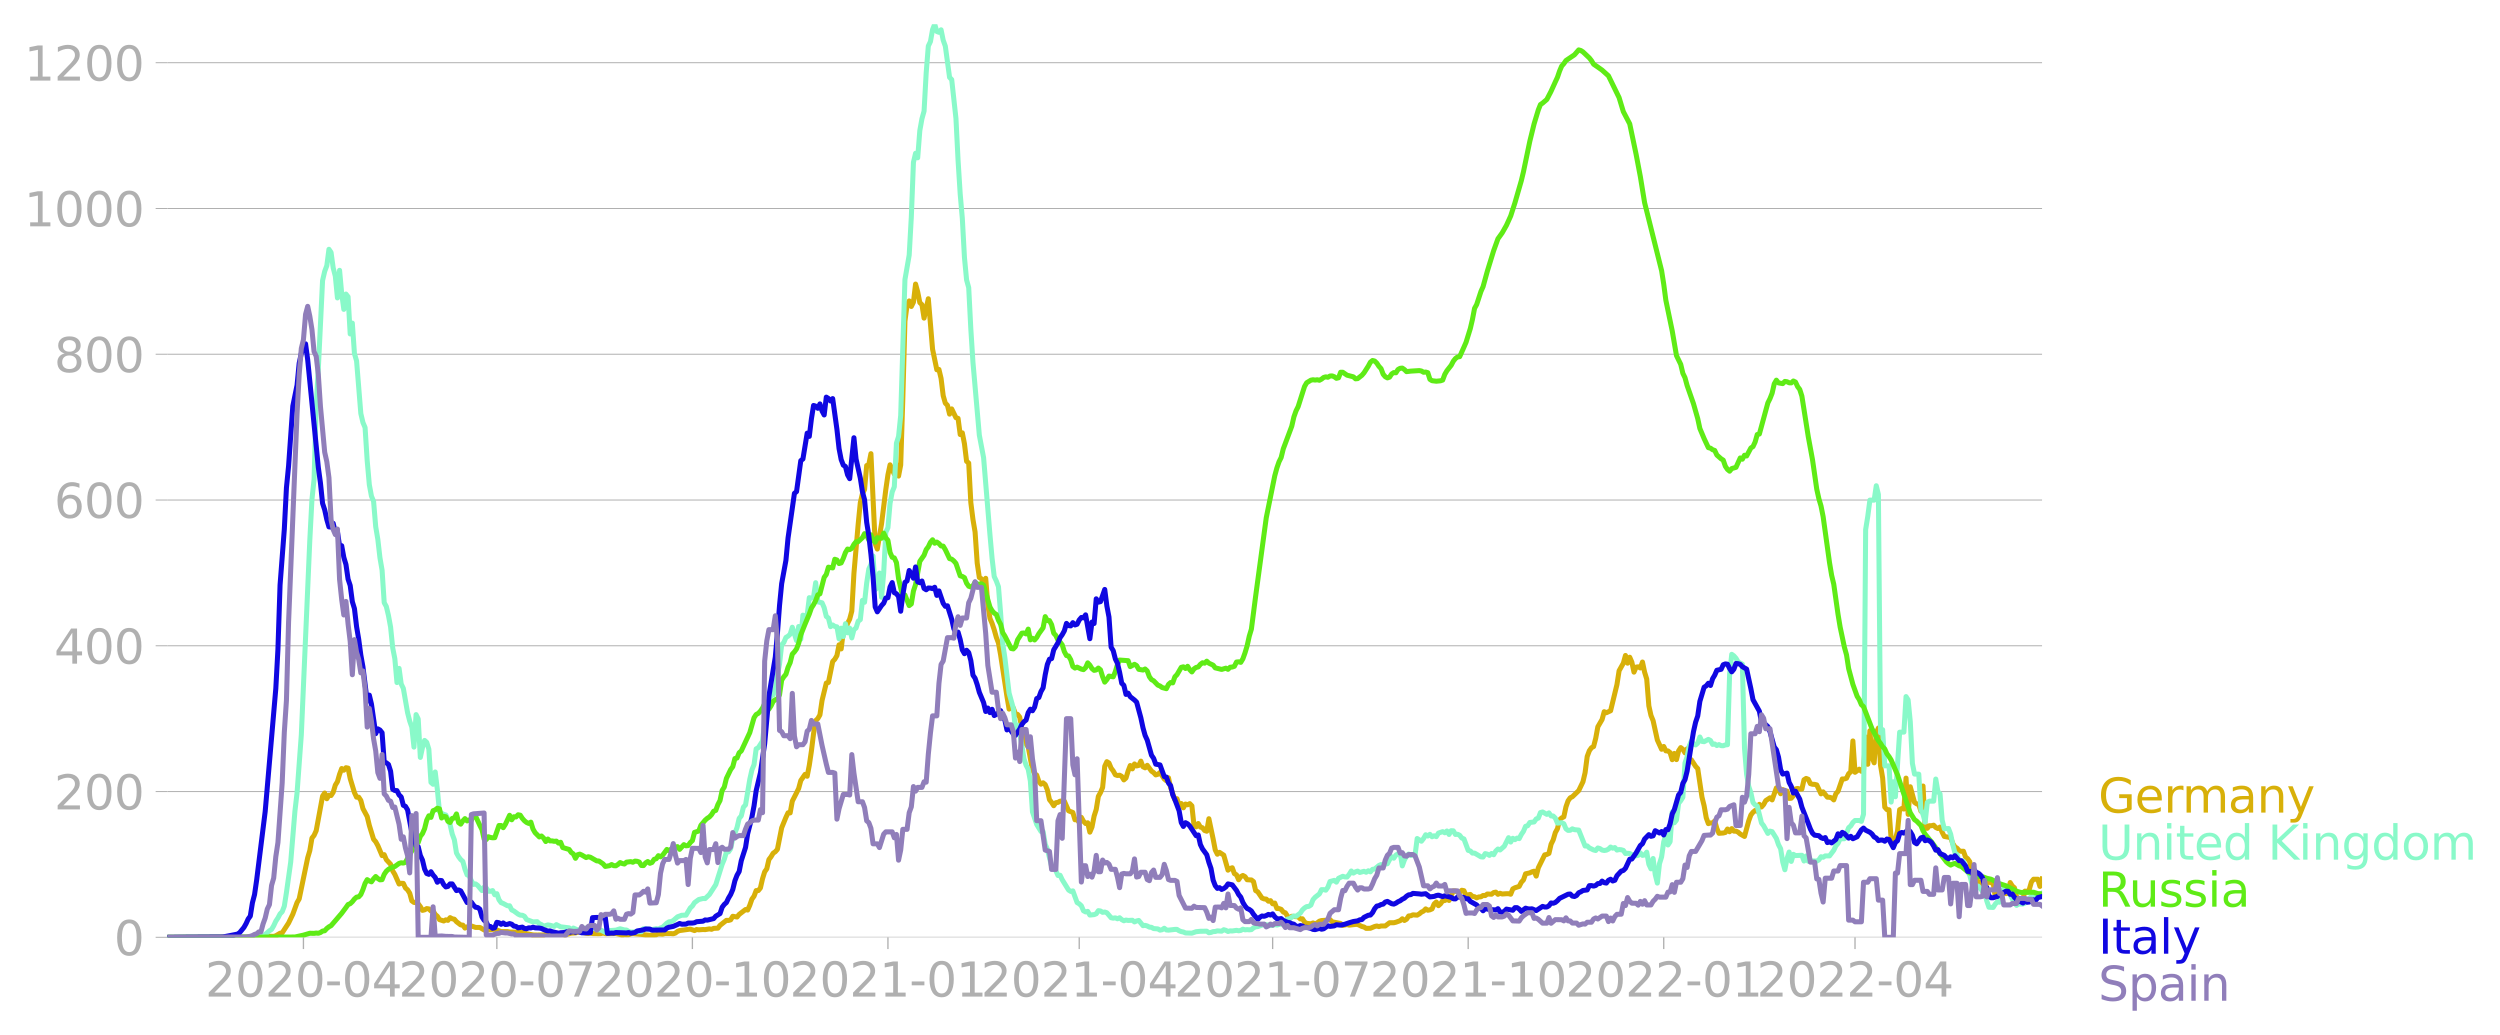 <?xml version="1.0" encoding="utf-8" standalone="no"?>
<!DOCTYPE svg PUBLIC "-//W3C//DTD SVG 1.1//EN"
  "http://www.w3.org/Graphics/SVG/1.1/DTD/svg11.dtd">
<svg xmlns:xlink="http://www.w3.org/1999/xlink" width="744.14pt" height="307.989pt" viewBox="0 0 744.14 307.989" xmlns="http://www.w3.org/2000/svg" version="1.1">
 <defs>
  <style type="text/css">*{stroke-linejoin: round; stroke-linecap: butt}</style>
 </defs>
 <g id="figure_1">
  <g id="patch_1">
   <path d="M 0 307.989 
L 744.14 307.989 
L 744.14 0 
L 0 0 
L 0 307.989 
z
" style="fill: none"/>
  </g>
  <g id="axes_1">
   <g id="patch_2">
    <path d="M 49.83 279 
L 607.83 279 
L 607.83 7.2 
L 49.83 7.2 
L 49.83 279 
z
" style="fill: none"/>
   </g>
   <g id="matplotlib.axis_1">
    <g id="xtick_1">
     <g id="line2d_1">
      <defs>
       <path id="ma393e4bec2" d="M 0 0 
L 0 3.5 
" style="stroke: #b0b0b0; stroke-width: 0.4"/>
      </defs>
      <g>
       <use xlink:href="#ma393e4bec2" x="90.32" y="279" style="fill: #b0b0b0; stroke: #b0b0b0; stroke-width: 0.4"/>
      </g>
     </g>
     <g id="text_1">
      <!-- 2020-04 -->
      <g style="fill: #b0b0b0" transform="translate(61.072 296.638)scale(0.14 -0.14)">
       <defs>
        <path id="DejaVuSans-32" d="M 1228 531 
L 3431 531 
L 3431 0 
L 469 0 
L 469 531 
Q 828 903 1448 1529 
Q 2069 2156 2228 2338 
Q 2531 2678 2651 2914 
Q 2772 3150 2772 3378 
Q 2772 3750 2511 3984 
Q 2250 4219 1831 4219 
Q 1534 4219 1204 4116 
Q 875 4013 500 3803 
L 500 4441 
Q 881 4594 1212 4672 
Q 1544 4750 1819 4750 
Q 2544 4750 2975 4387 
Q 3406 4025 3406 3419 
Q 3406 3131 3298 2873 
Q 3191 2616 2906 2266 
Q 2828 2175 2409 1742 
Q 1991 1309 1228 531 
z
" transform="scale(0.016)"/>
        <path id="DejaVuSans-30" d="M 2034 4250 
Q 1547 4250 1301 3770 
Q 1056 3291 1056 2328 
Q 1056 1369 1301 889 
Q 1547 409 2034 409 
Q 2525 409 2770 889 
Q 3016 1369 3016 2328 
Q 3016 3291 2770 3770 
Q 2525 4250 2034 4250 
z
M 2034 4750 
Q 2819 4750 3233 4129 
Q 3647 3509 3647 2328 
Q 3647 1150 3233 529 
Q 2819 -91 2034 -91 
Q 1250 -91 836 529 
Q 422 1150 422 2328 
Q 422 3509 836 4129 
Q 1250 4750 2034 4750 
z
" transform="scale(0.016)"/>
        <path id="DejaVuSans-2d" d="M 313 2009 
L 1997 2009 
L 1997 1497 
L 313 1497 
L 313 2009 
z
" transform="scale(0.016)"/>
        <path id="DejaVuSans-34" d="M 2419 4116 
L 825 1625 
L 2419 1625 
L 2419 4116 
z
M 2253 4666 
L 3047 4666 
L 3047 1625 
L 3713 1625 
L 3713 1100 
L 3047 1100 
L 3047 0 
L 2419 0 
L 2419 1100 
L 313 1100 
L 313 1709 
L 2253 4666 
z
" transform="scale(0.016)"/>
       </defs>
       <use xlink:href="#DejaVuSans-32"/>
       <use xlink:href="#DejaVuSans-30" x="63.623"/>
       <use xlink:href="#DejaVuSans-32" x="127.246"/>
       <use xlink:href="#DejaVuSans-30" x="190.869"/>
       <use xlink:href="#DejaVuSans-2d" x="254.492"/>
       <use xlink:href="#DejaVuSans-30" x="290.576"/>
       <use xlink:href="#DejaVuSans-34" x="354.199"/>
      </g>
     </g>
    </g>
    <g id="xtick_2">
     <g id="line2d_2">
      <g>
       <use xlink:href="#ma393e4bec2" x="147.891" y="279" style="fill: #b0b0b0; stroke: #b0b0b0; stroke-width: 0.4"/>
      </g>
     </g>
     <g id="text_2">
      <!-- 2020-07 -->
      <g style="fill: #b0b0b0" transform="translate(118.643 296.638)scale(0.14 -0.14)">
       <defs>
        <path id="DejaVuSans-37" d="M 525 4666 
L 3525 4666 
L 3525 4397 
L 1831 0 
L 1172 0 
L 2766 4134 
L 525 4134 
L 525 4666 
z
" transform="scale(0.016)"/>
       </defs>
       <use xlink:href="#DejaVuSans-32"/>
       <use xlink:href="#DejaVuSans-30" x="63.623"/>
       <use xlink:href="#DejaVuSans-32" x="127.246"/>
       <use xlink:href="#DejaVuSans-30" x="190.869"/>
       <use xlink:href="#DejaVuSans-2d" x="254.492"/>
       <use xlink:href="#DejaVuSans-30" x="290.576"/>
       <use xlink:href="#DejaVuSans-37" x="354.199"/>
      </g>
     </g>
    </g>
    <g id="xtick_3">
     <g id="line2d_3">
      <g>
       <use xlink:href="#ma393e4bec2" x="206.095" y="279" style="fill: #b0b0b0; stroke: #b0b0b0; stroke-width: 0.4"/>
      </g>
     </g>
     <g id="text_3">
      <!-- 2020-10 -->
      <g style="fill: #b0b0b0" transform="translate(176.847 296.638)scale(0.14 -0.14)">
       <defs>
        <path id="DejaVuSans-31" d="M 794 531 
L 1825 531 
L 1825 4091 
L 703 3866 
L 703 4441 
L 1819 4666 
L 2450 4666 
L 2450 531 
L 3481 531 
L 3481 0 
L 794 0 
L 794 531 
z
" transform="scale(0.016)"/>
       </defs>
       <use xlink:href="#DejaVuSans-32"/>
       <use xlink:href="#DejaVuSans-30" x="63.623"/>
       <use xlink:href="#DejaVuSans-32" x="127.246"/>
       <use xlink:href="#DejaVuSans-30" x="190.869"/>
       <use xlink:href="#DejaVuSans-2d" x="254.492"/>
       <use xlink:href="#DejaVuSans-31" x="290.576"/>
       <use xlink:href="#DejaVuSans-30" x="354.199"/>
      </g>
     </g>
    </g>
    <g id="xtick_4">
     <g id="line2d_4">
      <g>
       <use xlink:href="#ma393e4bec2" x="264.299" y="279" style="fill: #b0b0b0; stroke: #b0b0b0; stroke-width: 0.4"/>
      </g>
     </g>
     <g id="text_4">
      <!-- 2021-01 -->
      <g style="fill: #b0b0b0" transform="translate(235.051 296.638)scale(0.14 -0.14)">
       <use xlink:href="#DejaVuSans-32"/>
       <use xlink:href="#DejaVuSans-30" x="63.623"/>
       <use xlink:href="#DejaVuSans-32" x="127.246"/>
       <use xlink:href="#DejaVuSans-31" x="190.869"/>
       <use xlink:href="#DejaVuSans-2d" x="254.492"/>
       <use xlink:href="#DejaVuSans-30" x="290.576"/>
       <use xlink:href="#DejaVuSans-31" x="354.199"/>
      </g>
     </g>
    </g>
    <g id="xtick_5">
     <g id="line2d_5">
      <g>
       <use xlink:href="#ma393e4bec2" x="321.238" y="279" style="fill: #b0b0b0; stroke: #b0b0b0; stroke-width: 0.4"/>
      </g>
     </g>
     <g id="text_5">
      <!-- 2021-04 -->
      <g style="fill: #b0b0b0" transform="translate(291.99 296.638)scale(0.14 -0.14)">
       <use xlink:href="#DejaVuSans-32"/>
       <use xlink:href="#DejaVuSans-30" x="63.623"/>
       <use xlink:href="#DejaVuSans-32" x="127.246"/>
       <use xlink:href="#DejaVuSans-31" x="190.869"/>
       <use xlink:href="#DejaVuSans-2d" x="254.492"/>
       <use xlink:href="#DejaVuSans-30" x="290.576"/>
       <use xlink:href="#DejaVuSans-34" x="354.199"/>
      </g>
     </g>
    </g>
    <g id="xtick_6">
     <g id="line2d_6">
      <g>
       <use xlink:href="#ma393e4bec2" x="378.81" y="279" style="fill: #b0b0b0; stroke: #b0b0b0; stroke-width: 0.4"/>
      </g>
     </g>
     <g id="text_6">
      <!-- 2021-07 -->
      <g style="fill: #b0b0b0" transform="translate(349.562 296.638)scale(0.14 -0.14)">
       <use xlink:href="#DejaVuSans-32"/>
       <use xlink:href="#DejaVuSans-30" x="63.623"/>
       <use xlink:href="#DejaVuSans-32" x="127.246"/>
       <use xlink:href="#DejaVuSans-31" x="190.869"/>
       <use xlink:href="#DejaVuSans-2d" x="254.492"/>
       <use xlink:href="#DejaVuSans-30" x="290.576"/>
       <use xlink:href="#DejaVuSans-37" x="354.199"/>
      </g>
     </g>
    </g>
    <g id="xtick_7">
     <g id="line2d_7">
      <g>
       <use xlink:href="#ma393e4bec2" x="437.014" y="279" style="fill: #b0b0b0; stroke: #b0b0b0; stroke-width: 0.4"/>
      </g>
     </g>
     <g id="text_7">
      <!-- 2021-10 -->
      <g style="fill: #b0b0b0" transform="translate(407.766 296.638)scale(0.14 -0.14)">
       <use xlink:href="#DejaVuSans-32"/>
       <use xlink:href="#DejaVuSans-30" x="63.623"/>
       <use xlink:href="#DejaVuSans-32" x="127.246"/>
       <use xlink:href="#DejaVuSans-31" x="190.869"/>
       <use xlink:href="#DejaVuSans-2d" x="254.492"/>
       <use xlink:href="#DejaVuSans-31" x="290.576"/>
       <use xlink:href="#DejaVuSans-30" x="354.199"/>
      </g>
     </g>
    </g>
    <g id="xtick_8">
     <g id="line2d_8">
      <g>
       <use xlink:href="#ma393e4bec2" x="495.218" y="279" style="fill: #b0b0b0; stroke: #b0b0b0; stroke-width: 0.4"/>
      </g>
     </g>
     <g id="text_8">
      <!-- 2022-01 -->
      <g style="fill: #b0b0b0" transform="translate(465.97 296.638)scale(0.14 -0.14)">
       <use xlink:href="#DejaVuSans-32"/>
       <use xlink:href="#DejaVuSans-30" x="63.623"/>
       <use xlink:href="#DejaVuSans-32" x="127.246"/>
       <use xlink:href="#DejaVuSans-32" x="190.869"/>
       <use xlink:href="#DejaVuSans-2d" x="254.492"/>
       <use xlink:href="#DejaVuSans-30" x="290.576"/>
       <use xlink:href="#DejaVuSans-31" x="354.199"/>
      </g>
     </g>
    </g>
    <g id="xtick_9">
     <g id="line2d_9">
      <g>
       <use xlink:href="#ma393e4bec2" x="552.157" y="279" style="fill: #b0b0b0; stroke: #b0b0b0; stroke-width: 0.4"/>
      </g>
     </g>
     <g id="text_9">
      <!-- 2022-04 -->
      <g style="fill: #b0b0b0" transform="translate(522.909 296.638)scale(0.14 -0.14)">
       <use xlink:href="#DejaVuSans-32"/>
       <use xlink:href="#DejaVuSans-30" x="63.623"/>
       <use xlink:href="#DejaVuSans-32" x="127.246"/>
       <use xlink:href="#DejaVuSans-32" x="190.869"/>
       <use xlink:href="#DejaVuSans-2d" x="254.492"/>
       <use xlink:href="#DejaVuSans-30" x="290.576"/>
       <use xlink:href="#DejaVuSans-34" x="354.199"/>
      </g>
     </g>
    </g>
   </g>
   <g id="matplotlib.axis_2">
    <g id="ytick_1">
     <g id="line2d_10">
      <path d="M 49.83 279 
L 607.83 279 
" clip-path="url(#p03c4dadd94)" style="fill: none; stroke: #b0b0b0; stroke-width: 0.3; stroke-linecap: square"/>
     </g>
     <g id="line2d_11">
      <defs>
       <path id="m29b39d467d" d="M 0 0 
L -3.5 0 
" style="stroke: #b0b0b0; stroke-width: 0.3"/>
      </defs>
      <g>
       <use xlink:href="#m29b39d467d" x="49.83" y="279" style="fill: #b0b0b0; stroke: #b0b0b0; stroke-width: 0.3"/>
      </g>
     </g>
     <g id="text_10">
      <!-- 0 -->
      <g style="fill: #b0b0b0" transform="translate(33.922 284.319)scale(0.14 -0.14)">
       <use xlink:href="#DejaVuSans-30"/>
      </g>
     </g>
    </g>
    <g id="ytick_2">
     <g id="line2d_12">
      <path d="M 49.83 235.611 
L 607.83 235.611 
" clip-path="url(#p03c4dadd94)" style="fill: none; stroke: #b0b0b0; stroke-width: 0.3; stroke-linecap: square"/>
     </g>
     <g id="line2d_13">
      <g>
       <use xlink:href="#m29b39d467d" x="49.83" y="235.611" style="fill: #b0b0b0; stroke: #b0b0b0; stroke-width: 0.3"/>
      </g>
     </g>
     <g id="text_11">
      <!-- 200 -->
      <g style="fill: #b0b0b0" transform="translate(16.108 240.93)scale(0.14 -0.14)">
       <use xlink:href="#DejaVuSans-32"/>
       <use xlink:href="#DejaVuSans-30" x="63.623"/>
       <use xlink:href="#DejaVuSans-30" x="127.246"/>
      </g>
     </g>
    </g>
    <g id="ytick_3">
     <g id="line2d_14">
      <path d="M 49.83 192.222 
L 607.83 192.222 
" clip-path="url(#p03c4dadd94)" style="fill: none; stroke: #b0b0b0; stroke-width: 0.3; stroke-linecap: square"/>
     </g>
     <g id="line2d_15">
      <g>
       <use xlink:href="#m29b39d467d" x="49.83" y="192.222" style="fill: #b0b0b0; stroke: #b0b0b0; stroke-width: 0.3"/>
      </g>
     </g>
     <g id="text_12">
      <!-- 400 -->
      <g style="fill: #b0b0b0" transform="translate(16.108 197.541)scale(0.14 -0.14)">
       <use xlink:href="#DejaVuSans-34"/>
       <use xlink:href="#DejaVuSans-30" x="63.623"/>
       <use xlink:href="#DejaVuSans-30" x="127.246"/>
      </g>
     </g>
    </g>
    <g id="ytick_4">
     <g id="line2d_16">
      <path d="M 49.83 148.834 
L 607.83 148.834 
" clip-path="url(#p03c4dadd94)" style="fill: none; stroke: #b0b0b0; stroke-width: 0.3; stroke-linecap: square"/>
     </g>
     <g id="line2d_17">
      <g>
       <use xlink:href="#m29b39d467d" x="49.83" y="148.834" style="fill: #b0b0b0; stroke: #b0b0b0; stroke-width: 0.3"/>
      </g>
     </g>
     <g id="text_13">
      <!-- 600 -->
      <g style="fill: #b0b0b0" transform="translate(16.108 154.152)scale(0.14 -0.14)">
       <defs>
        <path id="DejaVuSans-36" d="M 2113 2584 
Q 1688 2584 1439 2293 
Q 1191 2003 1191 1497 
Q 1191 994 1439 701 
Q 1688 409 2113 409 
Q 2538 409 2786 701 
Q 3034 994 3034 1497 
Q 3034 2003 2786 2293 
Q 2538 2584 2113 2584 
z
M 3366 4563 
L 3366 3988 
Q 3128 4100 2886 4159 
Q 2644 4219 2406 4219 
Q 1781 4219 1451 3797 
Q 1122 3375 1075 2522 
Q 1259 2794 1537 2939 
Q 1816 3084 2150 3084 
Q 2853 3084 3261 2657 
Q 3669 2231 3669 1497 
Q 3669 778 3244 343 
Q 2819 -91 2113 -91 
Q 1303 -91 875 529 
Q 447 1150 447 2328 
Q 447 3434 972 4092 
Q 1497 4750 2381 4750 
Q 2619 4750 2861 4703 
Q 3103 4656 3366 4563 
z
" transform="scale(0.016)"/>
       </defs>
       <use xlink:href="#DejaVuSans-36"/>
       <use xlink:href="#DejaVuSans-30" x="63.623"/>
       <use xlink:href="#DejaVuSans-30" x="127.246"/>
      </g>
     </g>
    </g>
    <g id="ytick_5">
     <g id="line2d_18">
      <path d="M 49.83 105.445 
L 607.83 105.445 
" clip-path="url(#p03c4dadd94)" style="fill: none; stroke: #b0b0b0; stroke-width: 0.3; stroke-linecap: square"/>
     </g>
     <g id="line2d_19">
      <g>
       <use xlink:href="#m29b39d467d" x="49.83" y="105.445" style="fill: #b0b0b0; stroke: #b0b0b0; stroke-width: 0.3"/>
      </g>
     </g>
     <g id="text_14">
      <!-- 800 -->
      <g style="fill: #b0b0b0" transform="translate(16.108 110.764)scale(0.14 -0.14)">
       <defs>
        <path id="DejaVuSans-38" d="M 2034 2216 
Q 1584 2216 1326 1975 
Q 1069 1734 1069 1313 
Q 1069 891 1326 650 
Q 1584 409 2034 409 
Q 2484 409 2743 651 
Q 3003 894 3003 1313 
Q 3003 1734 2745 1975 
Q 2488 2216 2034 2216 
z
M 1403 2484 
Q 997 2584 770 2862 
Q 544 3141 544 3541 
Q 544 4100 942 4425 
Q 1341 4750 2034 4750 
Q 2731 4750 3128 4425 
Q 3525 4100 3525 3541 
Q 3525 3141 3298 2862 
Q 3072 2584 2669 2484 
Q 3125 2378 3379 2068 
Q 3634 1759 3634 1313 
Q 3634 634 3220 271 
Q 2806 -91 2034 -91 
Q 1263 -91 848 271 
Q 434 634 434 1313 
Q 434 1759 690 2068 
Q 947 2378 1403 2484 
z
M 1172 3481 
Q 1172 3119 1398 2916 
Q 1625 2713 2034 2713 
Q 2441 2713 2670 2916 
Q 2900 3119 2900 3481 
Q 2900 3844 2670 4047 
Q 2441 4250 2034 4250 
Q 1625 4250 1398 4047 
Q 1172 3844 1172 3481 
z
" transform="scale(0.016)"/>
       </defs>
       <use xlink:href="#DejaVuSans-38"/>
       <use xlink:href="#DejaVuSans-30" x="63.623"/>
       <use xlink:href="#DejaVuSans-30" x="127.246"/>
      </g>
     </g>
    </g>
    <g id="ytick_6">
     <g id="line2d_20">
      <path d="M 49.83 62.056 
L 607.83 62.056 
" clip-path="url(#p03c4dadd94)" style="fill: none; stroke: #b0b0b0; stroke-width: 0.3; stroke-linecap: square"/>
     </g>
     <g id="line2d_21">
      <g>
       <use xlink:href="#m29b39d467d" x="49.83" y="62.056" style="fill: #b0b0b0; stroke: #b0b0b0; stroke-width: 0.3"/>
      </g>
     </g>
     <g id="text_15">
      <!-- 1000 -->
      <g style="fill: #b0b0b0" transform="translate(7.2 67.375)scale(0.14 -0.14)">
       <use xlink:href="#DejaVuSans-31"/>
       <use xlink:href="#DejaVuSans-30" x="63.623"/>
       <use xlink:href="#DejaVuSans-30" x="127.246"/>
       <use xlink:href="#DejaVuSans-30" x="190.869"/>
      </g>
     </g>
    </g>
    <g id="ytick_7">
     <g id="line2d_22">
      <path d="M 49.83 18.667 
L 607.83 18.667 
" clip-path="url(#p03c4dadd94)" style="fill: none; stroke: #b0b0b0; stroke-width: 0.3; stroke-linecap: square"/>
     </g>
     <g id="line2d_23">
      <g>
       <use xlink:href="#m29b39d467d" x="49.83" y="18.667" style="fill: #b0b0b0; stroke: #b0b0b0; stroke-width: 0.3"/>
      </g>
     </g>
     <g id="text_16">
      <!-- 1200 -->
      <g style="fill: #b0b0b0" transform="translate(7.2 23.986)scale(0.14 -0.14)">
       <use xlink:href="#DejaVuSans-31"/>
       <use xlink:href="#DejaVuSans-32" x="63.623"/>
       <use xlink:href="#DejaVuSans-30" x="127.246"/>
       <use xlink:href="#DejaVuSans-30" x="190.869"/>
      </g>
     </g>
    </g>
   </g>
   <g id="line2d_24">
    <path d="M 49.83 279 
L 77.034 278.907 
L 80.197 278.69 
L 81.463 278.721 
L 82.095 278.535 
L 83.361 277.791 
L 83.993 277.667 
L 85.891 274.754 
L 87.157 272.12 
L 88.422 268.649 
L 89.054 267.564 
L 91.585 255.322 
L 92.218 253.184 
L 92.85 249.465 
L 93.483 248.659 
L 94.116 247.264 
L 96.014 236.975 
L 96.646 236.045 
L 97.279 237.75 
L 97.912 236.696 
L 98.544 236.789 
L 99.177 235.828 
L 99.81 233.69 
L 100.442 232.667 
L 101.075 230.466 
L 101.708 228.762 
L 102.34 229.258 
L 102.973 228.514 
L 103.606 228.638 
L 104.238 231.737 
L 105.503 235.921 
L 106.136 237.285 
L 106.769 237.285 
L 107.401 238.245 
L 108.034 240.694 
L 109.299 243.049 
L 109.932 245.684 
L 111.197 249.806 
L 111.83 250.549 
L 112.463 251.696 
L 113.728 254.671 
L 114.361 254.392 
L 114.993 255.88 
L 116.259 257.244 
L 116.891 259.227 
L 117.524 260.281 
L 118.789 263.132 
L 119.422 262.915 
L 120.054 262.946 
L 120.687 264.31 
L 121.32 264.868 
L 121.952 265.859 
L 122.585 268.153 
L 123.218 268.618 
L 123.85 268.68 
L 124.483 269.021 
L 125.116 269.857 
L 125.748 270.973 
L 126.381 270.818 
L 127.014 270.446 
L 127.646 270.539 
L 128.279 271.159 
L 128.912 271.128 
L 129.544 272.182 
L 130.177 272.74 
L 130.81 273.731 
L 132.075 274.134 
L 132.708 273.793 
L 133.34 273.948 
L 133.973 273.143 
L 134.606 273.483 
L 135.238 273.607 
L 135.871 274.351 
L 137.136 275.312 
L 137.769 275.374 
L 138.401 276.242 
L 139.034 275.87 
L 139.667 275.87 
L 140.299 275.622 
L 141.565 276.056 
L 142.83 276.056 
L 144.095 276.8 
L 144.728 276.645 
L 145.361 276.8 
L 146.626 276.645 
L 147.259 276.583 
L 149.157 277.295 
L 151.054 277.295 
L 151.687 277.419 
L 155.483 277.512 
L 156.116 277.636 
L 156.748 277.915 
L 158.646 278.287 
L 159.912 278.318 
L 161.81 278.287 
L 163.075 277.915 
L 167.503 278.07 
L 168.136 278.287 
L 169.401 277.946 
L 170.034 277.76 
L 171.299 277.698 
L 172.565 277.295 
L 174.463 277.791 
L 175.095 277.884 
L 175.728 277.698 
L 176.361 277.884 
L 178.259 277.915 
L 178.891 277.884 
L 179.524 277.698 
L 180.157 277.915 
L 183.32 277.853 
L 185.218 278.318 
L 185.85 278.194 
L 187.116 278.225 
L 187.748 277.977 
L 188.381 277.884 
L 193.442 278.38 
L 194.708 278.256 
L 195.34 278.225 
L 195.973 277.977 
L 197.238 278.07 
L 197.871 277.884 
L 199.769 277.884 
L 200.401 277.946 
L 201.034 277.729 
L 201.667 277.233 
L 202.299 276.986 
L 205.463 276.552 
L 206.728 276.986 
L 207.361 276.676 
L 207.993 276.769 
L 209.259 276.676 
L 209.891 276.707 
L 211.157 276.49 
L 211.789 276.614 
L 212.422 276.335 
L 213.687 276.273 
L 214.32 275.436 
L 216.218 273.948 
L 216.85 273.979 
L 217.483 273.793 
L 218.116 272.74 
L 219.381 272.957 
L 220.014 272.182 
L 221.912 270.725 
L 222.544 270.88 
L 223.177 269.454 
L 223.81 267.626 
L 224.442 266.758 
L 225.075 265.085 
L 225.708 265.085 
L 226.34 264.31 
L 226.973 261.551 
L 227.606 259.506 
L 228.238 258.607 
L 228.871 255.849 
L 229.503 255.012 
L 230.136 253.958 
L 230.769 253.525 
L 231.401 252.812 
L 232.667 246.396 
L 233.932 243.297 
L 234.565 241.934 
L 235.197 241.965 
L 235.83 238.462 
L 237.095 235.983 
L 237.728 234.681 
L 238.361 232.326 
L 239.626 230.497 
L 240.259 231.055 
L 240.891 227.801 
L 241.524 223.524 
L 242.157 218.38 
L 242.789 214.506 
L 243.422 213.886 
L 244.054 212.801 
L 244.687 208.493 
L 245.952 203.317 
L 246.585 203.132 
L 247.85 196.902 
L 248.483 196.22 
L 249.116 195.136 
L 249.748 191.943 
L 250.381 193.152 
L 251.014 188.007 
L 251.646 187.605 
L 252.279 185.559 
L 252.912 184.288 
L 253.544 181.902 
L 254.177 170.683 
L 255.442 156.024 
L 256.075 149.639 
L 256.708 146.912 
L 257.34 145.734 
L 257.973 138.575 
L 258.606 138.265 
L 259.238 135.042 
L 260.503 161.788 
L 261.136 163.431 
L 262.401 155.9 
L 263.667 145.703 
L 264.299 141.333 
L 264.932 138.358 
L 266.197 141.148 
L 266.83 138.296 
L 267.463 141.705 
L 268.095 138.42 
L 268.728 118.74 
L 269.361 95.589 
L 269.993 90.847 
L 270.626 89.577 
L 271.259 91.219 
L 271.891 89.949 
L 272.524 84.556 
L 273.157 86.88 
L 273.789 90.073 
L 274.422 90.692 
L 275.054 94.69 
L 276.32 88.926 
L 277.585 103.957 
L 278.85 110.063 
L 279.483 109.97 
L 280.116 112.635 
L 280.748 117.78 
L 281.381 120.011 
L 282.014 120.631 
L 282.646 123.265 
L 283.279 121.716 
L 284.544 124.319 
L 285.177 124.536 
L 285.81 129.34 
L 286.442 128.844 
L 287.075 132.098 
L 287.708 137.304 
L 288.34 137.831 
L 288.973 149.608 
L 289.606 154.629 
L 290.238 158.348 
L 290.871 167.615 
L 291.503 171.892 
L 292.136 172.294 
L 292.769 173.596 
L 293.401 172.14 
L 294.034 179.981 
L 294.667 184.071 
L 295.299 185.559 
L 295.932 187.45 
L 296.565 189.712 
L 297.197 191.386 
L 297.83 194.888 
L 299.728 207.315 
L 300.361 211.065 
L 300.993 210.694 
L 301.626 210.756 
L 302.259 212.522 
L 302.891 212.646 
L 303.524 213.452 
L 304.157 217.481 
L 305.422 221.51 
L 306.054 222.316 
L 307.32 229.165 
L 307.952 230.343 
L 308.585 230.714 
L 309.218 232.605 
L 309.85 233.411 
L 310.483 233.008 
L 311.116 233.535 
L 311.748 235.115 
L 312.381 238.029 
L 313.014 238.834 
L 313.646 239.826 
L 314.279 238.927 
L 314.912 238.834 
L 315.544 238.462 
L 316.81 238.462 
L 318.075 241.345 
L 319.34 241.841 
L 319.973 244.01 
L 320.606 243.979 
L 321.238 244.816 
L 321.871 243.297 
L 322.503 244.444 
L 323.136 245.126 
L 323.769 244.909 
L 324.401 247.698 
L 325.034 246.179 
L 325.667 242.925 
L 326.299 240.942 
L 326.932 237.037 
L 327.565 235.921 
L 328.197 234.402 
L 328.83 228.08 
L 329.463 226.716 
L 330.095 227.119 
L 330.728 228.638 
L 331.361 229.475 
L 331.993 230.621 
L 332.626 230.838 
L 333.259 230.745 
L 333.891 231.086 
L 334.524 232.14 
L 335.157 231.582 
L 335.789 229.506 
L 336.422 227.863 
L 337.054 228.855 
L 337.687 227.398 
L 338.32 227.987 
L 338.952 227.832 
L 339.585 226.562 
L 340.218 228.235 
L 340.85 228.545 
L 341.483 227.801 
L 342.748 229.537 
L 343.381 229.971 
L 344.014 230.652 
L 344.646 230.466 
L 345.279 229.94 
L 346.544 231.861 
L 347.177 232.388 
L 347.81 231.52 
L 348.442 234.433 
L 349.708 238.06 
L 350.34 237.75 
L 350.973 239.671 
L 351.606 239.175 
L 352.238 240.446 
L 352.871 239.33 
L 353.503 239.547 
L 354.136 239.206 
L 354.769 239.857 
L 355.401 245.684 
L 356.034 246.117 
L 356.667 245.126 
L 357.299 246.179 
L 357.932 246.396 
L 358.565 247.202 
L 359.197 247.419 
L 359.83 243.7 
L 361.095 249.713 
L 361.728 252.998 
L 362.361 254.268 
L 362.993 253.711 
L 364.259 254.547 
L 365.524 259.01 
L 366.157 258.514 
L 366.789 258.297 
L 367.422 260.033 
L 368.054 260.405 
L 368.687 261.861 
L 369.32 260.932 
L 369.952 260.591 
L 370.585 260.932 
L 371.218 261.861 
L 372.483 261.923 
L 373.116 262.419 
L 373.748 265.085 
L 374.381 265.456 
L 375.646 267.316 
L 376.279 267.564 
L 376.912 267.626 
L 377.544 268.246 
L 378.177 268.091 
L 378.81 269.021 
L 379.442 268.804 
L 380.075 270.415 
L 380.708 270.446 
L 381.34 270.663 
L 381.973 271.469 
L 382.606 271.717 
L 383.238 272.709 
L 383.871 273.328 
L 384.503 272.74 
L 386.401 272.895 
L 387.034 273.514 
L 387.667 273.483 
L 388.299 274.444 
L 388.932 274.847 
L 390.197 274.971 
L 390.83 274.723 
L 391.463 275.002 
L 392.095 274.692 
L 392.728 274.196 
L 393.361 274.01 
L 394.626 273.917 
L 395.891 273.731 
L 396.524 274.382 
L 399.054 274.878 
L 399.687 275.467 
L 400.952 275.188 
L 401.585 275.374 
L 403.483 275.157 
L 404.116 275.157 
L 405.381 275.777 
L 406.014 275.932 
L 406.646 276.335 
L 407.912 276.304 
L 409.177 275.777 
L 409.81 275.622 
L 410.442 275.808 
L 411.075 275.622 
L 412.34 275.622 
L 413.606 274.661 
L 414.871 274.661 
L 415.503 274.506 
L 416.769 274.041 
L 417.401 273.483 
L 418.034 273.979 
L 418.667 273.607 
L 419.299 272.647 
L 419.932 272.585 
L 420.565 272.306 
L 421.83 272.399 
L 422.463 272.027 
L 423.095 271.5 
L 423.728 271.19 
L 424.361 270.539 
L 424.993 270.942 
L 425.626 270.818 
L 426.259 270.539 
L 426.891 269.052 
L 427.524 268.494 
L 428.157 269.578 
L 428.789 269.021 
L 429.422 268.091 
L 430.054 268.06 
L 430.687 267.657 
L 431.32 268.029 
L 432.585 265.178 
L 433.218 265.209 
L 433.85 265.518 
L 434.483 265.611 
L 435.116 264.992 
L 435.748 265.116 
L 436.381 266.603 
L 437.014 266.355 
L 437.646 266.231 
L 438.279 266.82 
L 438.912 266.913 
L 439.544 267.254 
L 440.177 266.975 
L 440.81 266.944 
L 441.442 266.541 
L 442.075 266.572 
L 442.708 266.107 
L 443.973 266.169 
L 444.606 265.673 
L 445.238 265.549 
L 445.871 266.2 
L 446.503 265.89 
L 447.136 266.107 
L 448.401 266.014 
L 449.034 266.014 
L 449.667 266.169 
L 450.299 264.589 
L 450.932 264.248 
L 452.197 263.845 
L 452.83 262.605 
L 453.463 261.923 
L 454.095 260.095 
L 455.361 259.816 
L 455.993 259.506 
L 456.626 259.32 
L 457.259 260.777 
L 457.891 258.297 
L 459.789 254.454 
L 460.422 254.33 
L 461.054 254.02 
L 461.687 251.293 
L 462.32 249.991 
L 462.952 247.822 
L 463.585 246.675 
L 464.218 244.01 
L 464.85 243.452 
L 465.483 243.142 
L 466.116 240.167 
L 466.748 238.369 
L 467.381 237.471 
L 468.014 237.161 
L 469.912 235.332 
L 471.177 232.698 
L 471.81 230.002 
L 472.442 225.167 
L 473.075 223.462 
L 473.708 222.564 
L 474.34 222.223 
L 474.973 219.774 
L 475.606 216.334 
L 476.871 214.165 
L 477.503 211.84 
L 478.136 212.15 
L 479.401 211.561 
L 481.299 203.751 
L 481.932 199.66 
L 483.197 197.398 
L 483.83 195.105 
L 484.463 197.398 
L 485.095 195.631 
L 485.728 197.088 
L 486.361 200.063 
L 486.993 198.576 
L 487.626 198.483 
L 488.259 198.824 
L 488.891 197.057 
L 489.524 200.063 
L 490.157 202.14 
L 490.789 210.105 
L 491.422 212.956 
L 492.054 214.506 
L 493.32 220.27 
L 494.585 223.028 
L 495.218 222.192 
L 495.85 223.493 
L 496.483 223.524 
L 497.116 224.02 
L 497.748 226.128 
L 498.381 224.268 
L 499.014 226.097 
L 499.646 223.493 
L 500.279 222.533 
L 500.912 223.028 
L 501.544 224.082 
L 502.177 222.904 
L 502.81 226.84 
L 503.442 226.159 
L 504.708 228.111 
L 505.34 228.793 
L 506.606 237.285 
L 507.238 239.826 
L 507.871 243.421 
L 508.503 245.157 
L 509.136 244.94 
L 509.769 245.002 
L 510.401 244.351 
L 511.034 246.613 
L 511.667 248.039 
L 512.932 247.946 
L 513.565 247.791 
L 514.197 246.768 
L 514.83 247.574 
L 515.463 246.644 
L 516.095 247.388 
L 516.728 247.388 
L 517.361 247.698 
L 517.993 248.256 
L 519.259 248.969 
L 520.524 244.32 
L 521.157 242.584 
L 521.789 241.779 
L 522.422 241.252 
L 523.054 241.469 
L 523.687 239.423 
L 524.32 240.198 
L 524.952 239.485 
L 525.585 238.307 
L 526.85 237.471 
L 527.483 238.091 
L 528.748 234.526 
L 529.381 235.084 
L 530.014 236.262 
L 530.646 235.022 
L 531.279 235.518 
L 531.912 235.456 
L 532.544 237.657 
L 533.177 237.595 
L 533.81 236.851 
L 534.442 234.836 
L 535.075 234.681 
L 535.708 234.867 
L 536.34 234.867 
L 536.973 232.109 
L 537.606 231.706 
L 538.238 231.954 
L 538.871 233.256 
L 539.503 233.442 
L 540.136 233.473 
L 540.769 233.628 
L 542.034 236.293 
L 542.667 235.704 
L 543.932 237.285 
L 544.565 237.316 
L 545.197 237.502 
L 545.83 238.091 
L 546.463 236.231 
L 547.095 235.549 
L 548.361 231.861 
L 548.993 231.861 
L 549.626 231.644 
L 550.259 230.312 
L 550.891 229.723 
L 551.524 220.549 
L 552.157 229.878 
L 553.422 228.948 
L 554.054 229.568 
L 554.687 229.289 
L 555.32 219.371 
L 555.952 227.491 
L 556.585 217.512 
L 557.218 225.446 
L 557.85 227.057 
L 558.483 218.101 
L 559.116 216.706 
L 559.748 227.801 
L 560.381 231.582 
L 561.014 240.26 
L 561.646 240.973 
L 562.279 241.035 
L 562.912 249.775 
L 563.544 250.177 
L 564.177 249.744 
L 564.81 247.357 
L 565.442 241.004 
L 566.075 240.663 
L 566.708 240.818 
L 567.34 231.613 
L 567.973 242.398 
L 568.606 234.186 
L 569.871 238.834 
L 570.503 239.268 
L 571.136 239.454 
L 571.769 241.438 
L 572.401 233.969 
L 573.034 246.551 
L 573.667 246.551 
L 574.299 245.777 
L 574.932 245.777 
L 575.565 245.622 
L 576.197 246.303 
L 576.83 246.613 
L 577.463 246.179 
L 578.095 247.729 
L 578.728 248.969 
L 580.626 249.31 
L 581.259 251.076 
L 581.891 252.068 
L 582.524 252.471 
L 583.157 253.215 
L 583.789 253.401 
L 584.422 253.37 
L 585.054 255.105 
L 585.687 255.601 
L 586.32 256.5 
L 586.952 261.118 
L 587.585 262.574 
L 588.218 262.357 
L 588.85 262.326 
L 589.483 263.039 
L 590.116 265.116 
L 590.748 265.271 
L 591.381 262.512 
L 592.014 262.512 
L 592.646 262.76 
L 593.279 262.822 
L 593.912 266.975 
L 594.544 265.302 
L 595.177 266.572 
L 595.81 266.107 
L 596.442 265.983 
L 597.708 265.952 
L 598.34 262.698 
L 598.973 263.721 
L 599.606 264.248 
L 600.238 266.944 
L 600.871 267.533 
L 602.136 267.564 
L 602.769 265.24 
L 603.401 265.487 
L 604.034 264.713 
L 604.667 262.512 
L 605.299 261.706 
L 606.565 261.706 
L 607.197 263.845 
L 607.83 261.644 
L 607.83 261.644 
" clip-path="url(#p03c4dadd94)" style="fill: none; stroke: #d8b009; stroke-width: 1.5; stroke-linecap: square"/>
   </g>
   <g id="line2d_25">
    <path d="M 49.83 279 
L 75.769 278.907 
L 76.401 278.783 
L 78.299 278.721 
L 80.197 277.048 
L 80.83 276.645 
L 81.463 275.56 
L 82.095 274.196 
L 82.728 273.235 
L 83.361 272.027 
L 83.993 271.376 
L 84.626 269.733 
L 85.259 265.673 
L 86.524 256.655 
L 87.789 241.438 
L 88.422 235.952 
L 89.687 218.752 
L 92.218 160.765 
L 92.85 148.679 
L 93.483 142.697 
L 94.116 120.879 
L 94.748 109.784 
L 96.014 83.502 
L 96.646 80.775 
L 97.279 79.07 
L 97.912 74.205 
L 98.544 75.135 
L 99.177 79.752 
L 99.81 82.201 
L 100.442 88.678 
L 101.075 80.465 
L 101.708 87.376 
L 102.34 92.087 
L 102.973 87.531 
L 103.606 88.337 
L 104.238 99.401 
L 104.871 96.178 
L 105.503 105.259 
L 106.136 107.428 
L 107.401 123.079 
L 108.034 125.775 
L 108.667 127.263 
L 109.299 137.15 
L 109.932 144.278 
L 110.565 147.687 
L 111.197 149.205 
L 111.83 156.767 
L 112.463 160.549 
L 113.095 166.034 
L 113.728 169.722 
L 114.361 179.392 
L 114.993 180.538 
L 115.626 183.204 
L 116.259 186.644 
L 116.891 192.842 
L 117.524 196.065 
L 118.157 203.163 
L 118.789 198.948 
L 119.422 203.596 
L 120.054 204.898 
L 121.32 212.15 
L 121.952 214.63 
L 122.585 216.458 
L 123.218 222.378 
L 123.85 212.708 
L 124.483 214.01 
L 125.116 225.446 
L 125.748 222.533 
L 126.381 220.394 
L 127.014 220.952 
L 127.646 222.997 
L 128.279 232.884 
L 128.912 233.442 
L 129.544 229.785 
L 130.177 234.991 
L 130.81 241.562 
L 131.442 242.058 
L 132.075 242.398 
L 132.708 242.584 
L 133.34 243.793 
L 133.973 245.467 
L 134.606 248.256 
L 135.238 249.96 
L 135.871 253.896 
L 136.503 255.012 
L 137.136 255.849 
L 137.769 256.407 
L 138.401 258.731 
L 139.034 260.405 
L 139.667 260.684 
L 140.299 262.14 
L 140.932 263.256 
L 141.565 263.101 
L 142.197 263.566 
L 143.463 265.085 
L 144.095 264.093 
L 144.728 264.31 
L 145.361 265.271 
L 145.993 265.302 
L 146.626 265.085 
L 147.259 266.324 
L 147.891 266.014 
L 148.524 267.812 
L 149.157 268.68 
L 149.789 268.928 
L 151.054 269.609 
L 151.687 269.609 
L 152.32 270.849 
L 152.952 271.159 
L 154.218 272.089 
L 154.85 272.399 
L 155.483 272.43 
L 156.116 272.74 
L 156.748 273.7 
L 158.646 274.413 
L 159.912 274.351 
L 160.544 274.94 
L 161.177 275.219 
L 161.81 275.684 
L 163.075 275.312 
L 163.708 275.405 
L 164.973 275.746 
L 165.606 275.219 
L 166.871 275.87 
L 169.401 276.18 
L 170.034 276.8 
L 170.667 276.242 
L 171.932 276.8 
L 172.565 276.8 
L 173.197 276.273 
L 173.83 276.428 
L 174.463 276.242 
L 176.993 276.273 
L 177.626 276.738 
L 178.891 276.862 
L 180.157 277.512 
L 180.789 277.048 
L 183.32 276.862 
L 184.585 276.459 
L 185.85 276.8 
L 186.483 276.831 
L 187.116 277.233 
L 187.748 277.45 
L 189.646 277.357 
L 190.912 277.326 
L 191.544 276.428 
L 194.075 276.707 
L 195.34 276.428 
L 195.973 276.583 
L 196.606 276.211 
L 197.238 275.994 
L 198.503 274.785 
L 199.136 274.382 
L 199.769 274.32 
L 200.401 274.01 
L 201.667 272.895 
L 202.932 272.43 
L 204.197 272.399 
L 205.463 270.26 
L 206.095 269.671 
L 206.728 268.68 
L 207.993 267.75 
L 209.259 267.44 
L 209.891 267.471 
L 211.157 266.262 
L 213.054 263.318 
L 214.952 257.275 
L 215.585 255.756 
L 216.218 253.618 
L 216.85 253.556 
L 217.483 252.626 
L 218.116 249.589 
L 219.381 246.334 
L 220.014 243.607 
L 220.646 242.863 
L 221.279 240.26 
L 221.912 239.578 
L 223.177 231.985 
L 223.81 229.165 
L 224.442 227.615 
L 225.075 222.904 
L 225.708 222.564 
L 226.973 220.58 
L 227.606 214.939 
L 228.871 209.392 
L 229.503 206.696 
L 230.136 206.882 
L 230.769 205.053 
L 231.401 200.869 
L 232.034 197.646 
L 232.667 191.912 
L 233.299 191.262 
L 233.932 189.743 
L 234.565 189.371 
L 235.197 188.782 
L 235.83 186.706 
L 237.095 190.673 
L 237.728 186.489 
L 238.361 190.27 
L 238.993 183.111 
L 239.626 183.328 
L 240.259 183.049 
L 240.891 177.904 
L 241.524 178.028 
L 242.157 177.749 
L 242.789 173.441 
L 243.422 179.144 
L 244.687 179.423 
L 245.32 180.879 
L 245.952 183.483 
L 246.585 183.978 
L 247.218 186.52 
L 247.85 186.024 
L 248.483 186.458 
L 249.116 186.582 
L 249.748 190.146 
L 250.381 186.985 
L 251.014 189.464 
L 251.646 185.652 
L 252.279 188.348 
L 252.912 186.985 
L 253.544 189.867 
L 254.177 187.419 
L 254.81 186.923 
L 255.442 184.908 
L 256.075 184.443 
L 256.708 178.71 
L 257.34 179.268 
L 257.973 173.534 
L 258.606 169.381 
L 259.238 168.049 
L 259.871 165.507 
L 260.503 175.518 
L 261.136 174.96 
L 261.769 170.559 
L 262.401 177.78 
L 263.034 170.497 
L 263.667 158.41 
L 264.299 157.077 
L 264.932 149.794 
L 265.565 146.447 
L 266.197 144.898 
L 266.83 131.912 
L 267.463 129.928 
L 268.095 123.699 
L 269.361 83.223 
L 270.626 75.94 
L 271.259 64.566 
L 271.891 48.326 
L 272.524 45.63 
L 273.157 46.963 
L 273.789 38.874 
L 274.422 35.341 
L 275.054 33.078 
L 275.687 21.673 
L 276.32 13.708 
L 276.952 12.376 
L 277.585 8.812 
L 278.218 7.2 
L 278.85 9.369 
L 279.483 9.617 
L 280.116 8.874 
L 280.748 11.973 
L 281.381 13.739 
L 282.646 23.037 
L 283.279 23.688 
L 284.544 35.248 
L 285.177 47.769 
L 285.81 57.779 
L 286.442 65.031 
L 287.075 76.653 
L 287.708 83.316 
L 288.34 85.61 
L 288.973 97.945 
L 289.606 107.862 
L 291.503 129.525 
L 292.769 136.22 
L 294.667 159.185 
L 295.299 166.189 
L 295.932 171.613 
L 296.565 172.945 
L 297.197 174.65 
L 297.83 182.429 
L 298.463 191.634 
L 299.095 195.693 
L 300.361 206.293 
L 301.626 210.849 
L 302.259 217.202 
L 302.891 215.807 
L 303.524 218.349 
L 304.157 221.758 
L 304.789 225.849 
L 305.422 227.77 
L 306.054 228.979 
L 306.687 232.45 
L 307.32 241.655 
L 308.585 245.405 
L 309.85 247.481 
L 310.483 247.512 
L 311.116 251.262 
L 311.748 252.781 
L 313.014 257.801 
L 313.646 258.607 
L 314.279 259.165 
L 314.912 260.591 
L 315.544 260.529 
L 316.177 261.861 
L 318.075 264.93 
L 318.708 265.333 
L 319.34 265.178 
L 320.606 268.649 
L 321.238 269.021 
L 321.871 269.609 
L 322.503 271.097 
L 323.136 271.438 
L 323.769 271.283 
L 324.401 272.368 
L 325.667 272.244 
L 326.299 271.996 
L 326.932 271.066 
L 327.565 271.159 
L 328.197 271.562 
L 328.83 271.469 
L 329.463 271.686 
L 330.728 273.174 
L 331.361 273.297 
L 331.993 273.204 
L 332.626 273.483 
L 333.259 273.174 
L 333.891 273.731 
L 334.524 274.072 
L 335.157 273.855 
L 335.789 273.979 
L 337.054 273.917 
L 337.687 274.413 
L 338.32 274.134 
L 338.952 273.979 
L 340.218 275.529 
L 340.85 275.436 
L 341.483 275.622 
L 342.116 275.963 
L 342.748 276.025 
L 343.381 276.397 
L 344.646 276.49 
L 345.279 276.862 
L 345.912 276.738 
L 346.544 276.304 
L 347.177 276.8 
L 347.81 276.862 
L 349.708 276.645 
L 350.34 276.645 
L 350.973 277.048 
L 351.606 277.295 
L 352.238 277.419 
L 352.871 277.698 
L 354.769 277.76 
L 356.034 277.326 
L 357.299 277.202 
L 359.197 277.171 
L 359.83 277.636 
L 360.463 277.543 
L 361.095 277.295 
L 361.728 277.264 
L 362.361 277.078 
L 363.626 277.171 
L 364.259 276.738 
L 364.891 276.924 
L 365.524 277.264 
L 366.157 277.078 
L 366.789 277.109 
L 368.054 276.924 
L 368.687 277.048 
L 369.32 276.955 
L 369.952 276.583 
L 370.585 276.769 
L 371.218 276.707 
L 371.85 276.769 
L 372.483 276.707 
L 373.116 276.18 
L 373.748 275.87 
L 374.381 275.808 
L 376.279 275.157 
L 377.544 275.343 
L 378.177 275.498 
L 378.81 275.467 
L 379.442 275.188 
L 380.075 275.343 
L 381.34 275.033 
L 381.973 274.599 
L 382.606 274.01 
L 383.238 273.576 
L 383.871 273.483 
L 384.503 272.988 
L 385.136 272.647 
L 385.769 272.74 
L 387.034 271.81 
L 387.667 270.849 
L 388.299 270.26 
L 388.932 269.857 
L 389.565 269.795 
L 390.197 269.392 
L 390.83 267.781 
L 391.463 267.068 
L 392.728 266.076 
L 393.361 264.806 
L 393.993 264.806 
L 394.626 264.961 
L 395.259 264.062 
L 395.891 262.388 
L 397.157 262.047 
L 397.789 262.574 
L 398.422 261.428 
L 399.687 260.839 
L 400.32 261.025 
L 400.952 261.056 
L 401.585 260.281 
L 402.218 259.258 
L 402.85 259.878 
L 403.483 259.506 
L 404.116 259.289 
L 404.748 259.692 
L 406.014 259.351 
L 406.646 259.63 
L 407.279 259.196 
L 407.912 259.506 
L 408.544 258.762 
L 409.177 258.669 
L 410.442 257.616 
L 411.075 257.337 
L 411.708 257.646 
L 412.34 257.213 
L 412.973 257.089 
L 413.606 255.88 
L 414.238 255.012 
L 414.871 255.446 
L 415.503 254.516 
L 416.136 254.144 
L 416.769 253.927 
L 417.401 257.739 
L 418.034 255.973 
L 418.667 254.826 
L 419.299 254.206 
L 419.932 254.64 
L 420.565 254.423 
L 421.197 254.516 
L 421.83 249.589 
L 423.095 250.394 
L 423.728 249.589 
L 424.361 248.473 
L 424.993 248.845 
L 425.626 248.349 
L 426.259 249.062 
L 426.891 248.783 
L 427.524 249.031 
L 428.157 247.977 
L 429.422 247.543 
L 430.054 247.884 
L 430.687 247.357 
L 431.32 248.38 
L 431.952 247.264 
L 432.585 247.295 
L 433.218 248.38 
L 433.85 248.318 
L 434.483 248.628 
L 435.116 249.465 
L 435.748 249.713 
L 437.014 253.122 
L 437.646 253.277 
L 438.279 253.927 
L 438.912 253.927 
L 440.81 255.043 
L 441.442 255.105 
L 442.075 254.082 
L 442.708 254.237 
L 443.34 254.609 
L 443.973 254.051 
L 444.606 254.423 
L 445.238 253.308 
L 445.871 252.719 
L 446.503 252.998 
L 447.769 251.882 
L 449.034 249.341 
L 449.667 250.642 
L 450.299 249.527 
L 450.932 249.929 
L 451.565 249.465 
L 452.197 249.62 
L 452.83 248.38 
L 453.463 247.45 
L 454.095 245.963 
L 454.728 245.777 
L 455.361 244.816 
L 456.626 244.661 
L 457.259 243.762 
L 457.891 243.514 
L 458.524 241.872 
L 459.157 241.686 
L 460.422 242.398 
L 461.054 241.965 
L 461.687 242.863 
L 462.32 242.894 
L 462.952 243.514 
L 463.585 245.002 
L 464.85 244.878 
L 465.483 245.188 
L 466.116 246.706 
L 466.748 247.171 
L 467.381 247.14 
L 468.014 246.706 
L 468.646 246.954 
L 469.912 247.078 
L 471.81 251.82 
L 472.442 251.789 
L 473.075 252.378 
L 474.34 252.998 
L 474.973 253.153 
L 475.606 252.409 
L 476.238 252.595 
L 476.871 253.029 
L 477.503 253.153 
L 478.136 253.06 
L 478.769 252.75 
L 479.401 252.13 
L 480.034 252.471 
L 480.667 252.285 
L 481.299 253.029 
L 481.932 252.874 
L 482.565 252.936 
L 483.197 253.122 
L 483.83 254.051 
L 484.463 253.989 
L 485.095 254.051 
L 485.728 254.392 
L 486.993 254.733 
L 487.626 254.578 
L 488.259 253.896 
L 488.891 254.609 
L 489.524 254.485 
L 490.157 253.649 
L 490.789 257.244 
L 491.422 258.607 
L 492.054 255.539 
L 492.687 260.281 
L 493.32 262.853 
L 493.952 257.089 
L 494.585 255.074 
L 495.218 250.58 
L 495.85 248.411 
L 496.483 251.51 
L 497.116 250.549 
L 497.748 241.717 
L 498.381 244.909 
L 499.014 244.103 
L 499.646 239.113 
L 500.279 238.338 
L 500.912 237.316 
L 501.544 227.119 
L 502.177 225.26 
L 502.81 222.037 
L 503.442 220.58 
L 504.075 221.448 
L 504.708 221.727 
L 505.34 221.2 
L 505.973 219.371 
L 506.606 220.673 
L 507.238 220.766 
L 508.503 220.084 
L 509.136 220.425 
L 509.769 221.572 
L 510.401 221.448 
L 511.034 221.913 
L 511.667 221.634 
L 512.299 221.944 
L 512.932 221.975 
L 513.565 221.727 
L 514.197 221.665 
L 514.83 200.621 
L 515.463 194.764 
L 516.095 195.229 
L 516.728 195.941 
L 517.361 197.026 
L 518.626 197.708 
L 519.259 222.688 
L 519.891 230.497 
L 520.524 234.093 
L 521.157 235.952 
L 521.789 238.865 
L 522.422 239.578 
L 523.054 239.919 
L 524.32 244.971 
L 524.952 245.777 
L 526.218 248.07 
L 526.85 247.388 
L 527.483 247.543 
L 528.748 249.558 
L 529.381 251.417 
L 530.014 252.626 
L 530.646 256.593 
L 531.279 258.886 
L 531.912 255.601 
L 532.544 253.618 
L 533.177 256.407 
L 533.81 254.299 
L 534.442 254.671 
L 536.34 254.578 
L 536.973 256.283 
L 537.606 254.795 
L 538.238 256.345 
L 538.871 256.221 
L 540.769 256.314 
L 541.401 255.942 
L 542.034 255.012 
L 542.667 255.167 
L 543.299 254.764 
L 544.565 254.764 
L 545.83 253.091 
L 546.463 251.758 
L 547.095 251.045 
L 547.728 249.651 
L 548.993 249.651 
L 550.259 246.365 
L 550.891 245.839 
L 551.524 244.816 
L 552.157 244.227 
L 553.422 244.227 
L 554.054 244.475 
L 554.687 242.367 
L 555.32 157.635 
L 555.952 153.699 
L 556.585 148.865 
L 557.85 148.865 
L 558.483 144.588 
L 559.116 147.191 
L 559.748 218.132 
L 560.381 217.202 
L 561.014 227.956 
L 562.279 227.956 
L 562.912 238.741 
L 563.544 232.698 
L 564.177 237.161 
L 565.442 217.946 
L 566.708 217.915 
L 567.34 207.346 
L 567.973 208.338 
L 568.606 214.847 
L 569.238 227.212 
L 569.871 230.405 
L 571.136 230.436 
L 571.769 241.004 
L 572.401 242.398 
L 573.034 244.723 
L 573.667 238.834 
L 574.299 238.462 
L 575.565 238.462 
L 576.197 231.892 
L 576.83 235.642 
L 577.463 236.293 
L 578.095 244.103 
L 578.728 246.675 
L 579.993 246.613 
L 580.626 248.287 
L 581.259 251.417 
L 581.891 253.834 
L 582.524 254.361 
L 583.157 256.283 
L 584.422 256.345 
L 585.687 259.413 
L 586.32 260.56 
L 586.952 262.977 
L 587.585 263.814 
L 588.85 263.752 
L 590.116 265.302 
L 590.748 265.395 
L 591.381 268.184 
L 592.014 270.043 
L 593.279 270.105 
L 593.912 269.083 
L 594.544 268.401 
L 595.177 268.556 
L 595.81 266.014 
L 596.442 264.465 
L 597.708 264.465 
L 598.34 266.324 
L 599.606 268.804 
L 600.238 269.485 
L 600.871 269.083 
L 602.136 269.083 
L 602.769 268.773 
L 603.401 268.277 
L 604.034 267.378 
L 604.667 266.851 
L 605.932 266.758 
L 606.565 266.758 
L 607.197 266.231 
L 607.83 265.859 
L 607.83 265.859 
" clip-path="url(#p03c4dadd94)" style="fill: none; stroke: #89f9c9; stroke-width: 1.5; stroke-linecap: square"/>
   </g>
   <g id="line2d_26">
    <path d="M 49.83 279 
L 87.789 278.907 
L 90.32 278.349 
L 92.218 277.791 
L 93.483 277.822 
L 94.116 277.729 
L 94.748 277.791 
L 95.381 277.574 
L 96.014 277.14 
L 96.646 277.048 
L 97.279 276.366 
L 97.912 275.87 
L 98.544 275.529 
L 101.708 271.841 
L 102.973 270.136 
L 103.606 269.238 
L 104.238 268.99 
L 104.871 268.401 
L 105.503 267.595 
L 106.136 267.037 
L 106.769 266.944 
L 107.401 266.262 
L 108.034 264.775 
L 108.667 262.946 
L 109.299 261.83 
L 109.932 262.233 
L 110.565 262.481 
L 111.197 261.582 
L 111.83 260.901 
L 112.463 261.49 
L 113.095 261.892 
L 113.728 261.83 
L 114.361 260.25 
L 114.993 259.32 
L 115.626 258.762 
L 116.891 258.08 
L 117.524 257.925 
L 118.789 256.996 
L 119.422 256.81 
L 120.054 256.903 
L 120.687 256.655 
L 122.585 253.246 
L 123.218 252.626 
L 123.85 250.797 
L 124.483 250.766 
L 125.116 248.938 
L 125.748 248.132 
L 126.381 246.675 
L 127.014 244.134 
L 127.646 242.832 
L 128.279 243.297 
L 128.912 241.314 
L 129.544 241.066 
L 130.177 240.57 
L 130.81 240.756 
L 131.442 243.483 
L 132.075 242.987 
L 132.708 243.111 
L 133.34 244.475 
L 133.973 244.816 
L 134.606 243.607 
L 135.238 243.483 
L 135.871 242.274 
L 136.503 244.847 
L 137.136 245.312 
L 137.769 244.351 
L 138.401 243.669 
L 139.034 244.351 
L 139.667 244.041 
L 140.299 244.103 
L 140.932 242.646 
L 141.565 242.956 
L 142.83 245.684 
L 143.463 246.923 
L 144.095 249.744 
L 144.728 249.898 
L 145.361 249.062 
L 145.993 249.279 
L 146.626 249.372 
L 147.259 249.341 
L 148.524 245.715 
L 149.157 245.715 
L 149.789 246.365 
L 150.422 245.374 
L 151.687 242.677 
L 152.32 244.01 
L 152.952 243.111 
L 153.585 243.173 
L 154.218 242.522 
L 154.85 242.646 
L 155.483 243.607 
L 156.116 244.32 
L 156.748 244.816 
L 157.381 245.095 
L 158.014 244.723 
L 158.646 246.768 
L 159.279 247.853 
L 160.544 249.124 
L 161.177 248.845 
L 161.81 249.465 
L 162.442 250.487 
L 163.075 249.744 
L 163.708 250.301 
L 164.34 250.301 
L 164.973 250.425 
L 165.606 250.363 
L 166.238 250.952 
L 166.871 250.704 
L 167.503 252.285 
L 169.401 252.843 
L 170.034 253.742 
L 170.667 254.175 
L 171.299 255.477 
L 171.932 254.423 
L 172.565 254.237 
L 173.197 254.516 
L 174.463 255.26 
L 175.095 255.012 
L 175.728 255.167 
L 177.626 256.252 
L 178.259 256.283 
L 179.524 257.151 
L 180.157 257.894 
L 181.422 257.677 
L 182.054 257.337 
L 182.687 257.677 
L 183.32 257.708 
L 183.952 257.306 
L 184.585 256.748 
L 185.218 257.027 
L 185.85 257.182 
L 186.483 256.624 
L 187.748 256.469 
L 188.381 256.655 
L 189.014 256.314 
L 189.646 256.376 
L 190.279 256.593 
L 190.912 257.616 
L 191.544 257.646 
L 192.177 256.841 
L 192.81 256.438 
L 193.442 256.965 
L 194.075 256.717 
L 194.708 255.787 
L 195.34 255.601 
L 195.973 254.702 
L 196.606 255.043 
L 197.238 254.547 
L 198.503 252.843 
L 199.136 253.215 
L 199.769 252.75 
L 200.401 252.595 
L 201.034 252.13 
L 201.667 252.006 
L 202.299 252.812 
L 203.565 251.417 
L 204.197 251.758 
L 204.83 251.696 
L 205.463 250.797 
L 206.095 250.208 
L 206.728 247.76 
L 207.993 247.357 
L 208.626 245.653 
L 209.891 244.134 
L 210.524 243.576 
L 211.157 243.173 
L 211.789 242.491 
L 212.422 241.469 
L 213.054 241.221 
L 213.687 239.485 
L 214.32 238.276 
L 214.952 235.27 
L 215.585 234.279 
L 216.218 231.706 
L 217.483 229.072 
L 218.116 228.204 
L 218.748 225.787 
L 219.381 225.632 
L 220.014 224.051 
L 220.646 223.524 
L 223.177 218.07 
L 224.442 213.638 
L 225.075 212.677 
L 225.708 212.336 
L 226.34 211.685 
L 226.973 210.756 
L 227.606 209.454 
L 228.238 211.623 
L 228.871 211.065 
L 229.503 210.105 
L 230.136 208.772 
L 230.769 208.276 
L 231.401 208.09 
L 232.034 206.789 
L 232.667 202.45 
L 233.299 201.458 
L 233.932 200.714 
L 234.565 198.638 
L 235.197 197.243 
L 235.83 194.702 
L 236.463 194.02 
L 237.095 193.152 
L 237.728 191.479 
L 238.361 188.937 
L 239.626 185.776 
L 240.891 182.77 
L 241.524 180.972 
L 242.157 179.981 
L 242.789 178.772 
L 243.422 177.067 
L 244.054 176.757 
L 245.32 171.861 
L 245.952 170.993 
L 246.585 168.823 
L 247.85 169.04 
L 248.483 166.468 
L 249.116 166.685 
L 249.748 167.739 
L 250.381 167.553 
L 251.014 166.189 
L 251.646 164.484 
L 252.279 163.431 
L 252.912 163.586 
L 253.544 163.214 
L 254.177 162.036 
L 254.81 161.261 
L 255.442 161.23 
L 256.708 160.053 
L 257.34 158.844 
L 257.973 159.247 
L 258.606 160.734 
L 259.238 159.185 
L 259.871 160.765 
L 260.503 161.385 
L 261.136 160.053 
L 262.401 160.208 
L 263.034 158.689 
L 263.667 160.084 
L 264.299 160.827 
L 264.932 164.454 
L 265.565 165.879 
L 266.197 166.065 
L 266.83 167.46 
L 267.463 172.232 
L 268.728 177.687 
L 269.361 177.098 
L 270.626 180.259 
L 271.259 179.764 
L 271.891 175.921 
L 272.524 173.999 
L 273.789 167.088 
L 275.054 165.259 
L 275.687 163.586 
L 276.32 162.749 
L 276.952 161.416 
L 277.585 160.672 
L 278.218 161.695 
L 278.85 161.354 
L 279.483 161.788 
L 280.116 162.501 
L 280.748 162.563 
L 281.381 163.617 
L 282.646 166.282 
L 283.279 166.437 
L 283.912 166.964 
L 284.544 167.708 
L 285.81 171.396 
L 286.442 171.582 
L 287.075 171.954 
L 287.708 173.596 
L 288.34 174.495 
L 288.973 174.712 
L 289.606 174.371 
L 290.238 173.317 
L 290.871 173.906 
L 292.136 173.782 
L 292.769 174.185 
L 294.667 180.693 
L 295.299 181.778 
L 295.932 182.491 
L 296.565 182.894 
L 297.197 184.629 
L 297.83 185.807 
L 298.463 188.317 
L 299.095 189.309 
L 300.993 193.028 
L 301.626 193.152 
L 302.259 192.47 
L 302.891 190.456 
L 304.157 188.472 
L 304.789 188.41 
L 305.422 188.689 
L 306.054 187.264 
L 306.687 190.456 
L 307.32 189.991 
L 307.952 190.487 
L 308.585 189.743 
L 309.218 188.627 
L 310.483 186.861 
L 311.116 183.545 
L 311.748 184.722 
L 312.381 184.722 
L 313.014 185.931 
L 313.646 188.472 
L 314.279 189.154 
L 314.912 190.549 
L 315.544 191.107 
L 316.177 191.943 
L 316.81 193.958 
L 317.442 195.136 
L 318.075 195.26 
L 318.708 196.375 
L 319.34 198.39 
L 319.973 198.855 
L 320.606 198.576 
L 321.871 199.165 
L 322.503 199.32 
L 323.136 198.731 
L 323.769 197.305 
L 324.401 197.987 
L 325.034 199.01 
L 325.667 199.536 
L 326.299 199.412 
L 326.932 198.855 
L 327.565 199.382 
L 328.197 201.427 
L 328.83 203.039 
L 329.463 202.295 
L 330.095 201.241 
L 331.361 201.458 
L 331.993 199.908 
L 332.626 197.77 
L 333.259 196.468 
L 335.789 196.654 
L 336.422 198.421 
L 337.687 197.739 
L 338.32 198.111 
L 338.952 199.227 
L 340.218 199.443 
L 340.85 199.134 
L 341.483 199.722 
L 342.116 201.427 
L 342.748 202.295 
L 343.381 202.636 
L 344.646 203.937 
L 345.279 204.185 
L 345.912 204.65 
L 347.177 204.991 
L 347.81 203.72 
L 348.442 203.163 
L 349.075 203.256 
L 349.708 201.458 
L 350.34 200.807 
L 351.606 198.638 
L 352.238 198.483 
L 352.871 198.979 
L 353.503 198.328 
L 354.136 199.351 
L 354.769 200.001 
L 355.401 199.103 
L 356.034 198.669 
L 356.667 198.514 
L 357.299 197.739 
L 357.932 197.274 
L 358.565 197.398 
L 359.197 196.809 
L 359.83 197.398 
L 361.095 197.987 
L 361.728 198.793 
L 363.626 199.258 
L 364.891 198.886 
L 365.524 199.227 
L 366.157 198.607 
L 366.789 198.545 
L 367.422 198.328 
L 368.054 197.057 
L 368.687 196.995 
L 369.32 197.15 
L 369.952 196.096 
L 370.585 194.33 
L 371.218 192.222 
L 371.85 189.371 
L 372.483 187.264 
L 373.748 177.47 
L 376.912 154.102 
L 379.442 141.612 
L 380.075 139.288 
L 380.708 137.459 
L 381.34 136.189 
L 381.973 133.616 
L 384.503 126.86 
L 385.136 124.102 
L 385.769 122.304 
L 386.401 121.034 
L 388.299 115.052 
L 388.932 113.937 
L 390.197 113.162 
L 390.83 113.038 
L 391.463 113.131 
L 392.095 113.038 
L 392.728 113.193 
L 393.361 112.852 
L 393.993 112.356 
L 394.626 112.17 
L 395.259 112.294 
L 395.891 111.922 
L 396.524 111.891 
L 397.157 112.139 
L 397.789 112.604 
L 398.422 112.449 
L 399.054 110.806 
L 399.687 110.806 
L 400.952 111.674 
L 402.85 112.17 
L 403.483 112.759 
L 404.116 112.697 
L 405.381 111.705 
L 406.014 110.961 
L 407.279 108.978 
L 407.912 107.8 
L 408.544 107.304 
L 409.177 107.459 
L 409.81 108.079 
L 410.442 109.04 
L 411.075 109.722 
L 411.708 111.395 
L 412.34 112.139 
L 412.973 112.48 
L 413.606 112.263 
L 414.238 111.302 
L 414.871 110.899 
L 415.503 110.961 
L 416.136 109.97 
L 416.769 109.629 
L 417.401 109.567 
L 418.034 110.001 
L 418.667 110.62 
L 419.932 110.465 
L 422.463 110.31 
L 423.095 110.434 
L 423.728 110.806 
L 424.361 110.744 
L 424.993 110.93 
L 425.626 112.914 
L 426.259 113.317 
L 427.524 113.472 
L 428.789 113.348 
L 429.422 113.131 
L 430.054 111.426 
L 430.687 110.341 
L 431.952 108.73 
L 432.585 107.521 
L 433.218 106.715 
L 433.85 106.25 
L 434.483 106.158 
L 435.748 103.337 
L 436.381 101.881 
L 437.646 97.79 
L 438.279 95.093 
L 438.912 91.777 
L 439.544 90.631 
L 440.81 86.757 
L 441.442 85.331 
L 442.708 80.744 
L 444.606 74.577 
L 445.871 71.075 
L 447.136 69.308 
L 448.401 67.077 
L 449.667 64.287 
L 450.932 60.351 
L 452.83 53.781 
L 453.463 51.147 
L 455.361 42.035 
L 456.626 36.89 
L 457.891 32.706 
L 458.524 31.126 
L 459.157 30.692 
L 460.422 29.607 
L 461.687 27.159 
L 462.952 24.37 
L 463.585 23.006 
L 464.218 21.146 
L 464.85 19.659 
L 465.483 18.946 
L 466.116 18.016 
L 468.646 16.312 
L 469.912 14.855 
L 470.544 15.041 
L 471.177 15.444 
L 473.075 17.241 
L 473.708 18.047 
L 474.34 19.101 
L 475.606 19.969 
L 476.871 20.867 
L 478.769 22.572 
L 481.932 29.049 
L 483.197 33.233 
L 485.095 36.859 
L 486.993 45.909 
L 488.259 52.572 
L 489.524 60.32 
L 494.585 80.558 
L 495.218 84.587 
L 495.85 89.36 
L 497.748 98.502 
L 499.014 105.848 
L 500.279 108.451 
L 500.912 111.116 
L 501.544 112.418 
L 502.177 114.742 
L 504.075 120.166 
L 505.34 124.598 
L 505.973 127.542 
L 507.238 130.548 
L 508.503 133.245 
L 509.136 133.399 
L 509.769 133.864 
L 510.401 134.081 
L 511.034 135.445 
L 512.299 136.561 
L 512.932 136.964 
L 513.565 138.792 
L 514.197 139.722 
L 514.83 140.249 
L 515.463 139.474 
L 516.728 139.102 
L 517.993 136.313 
L 518.626 136.685 
L 519.259 135.507 
L 519.891 135.724 
L 521.157 133.338 
L 521.789 132.935 
L 522.422 131.571 
L 523.054 129.34 
L 523.687 129.185 
L 526.218 119.918 
L 526.85 118.647 
L 527.483 117.036 
L 528.116 114.246 
L 528.748 113.162 
L 529.381 113.968 
L 530.646 114.184 
L 531.279 113.534 
L 531.912 113.627 
L 532.544 113.937 
L 533.177 113.968 
L 533.81 113.41 
L 534.442 113.72 
L 535.075 115.083 
L 535.708 115.92 
L 536.34 117.903 
L 538.238 129.959 
L 539.503 136.84 
L 540.769 145.61 
L 541.401 148.462 
L 542.034 150.6 
L 542.667 153.792 
L 544.565 167.46 
L 545.197 171.241 
L 545.83 173.906 
L 547.095 182.832 
L 547.728 186.644 
L 548.993 192.625 
L 549.626 194.919 
L 550.259 199.01 
L 551.524 203.72 
L 552.789 207.253 
L 553.422 208.245 
L 554.054 209.764 
L 554.687 210.322 
L 557.218 216.923 
L 558.483 219.34 
L 559.116 220.456 
L 559.748 221.262 
L 560.381 222.285 
L 561.014 222.935 
L 561.646 224.361 
L 562.279 225.198 
L 562.912 226.221 
L 564.81 230.652 
L 567.34 238.338 
L 568.606 241.934 
L 569.871 243.979 
L 570.503 244.413 
L 571.769 245.715 
L 572.401 247.264 
L 573.034 248.318 
L 574.299 249.868 
L 574.932 250.58 
L 576.83 253.215 
L 579.361 256.531 
L 579.993 257.089 
L 580.626 257.492 
L 581.259 257.182 
L 581.891 256.996 
L 583.157 257.708 
L 583.789 257.894 
L 585.687 259.475 
L 586.32 259.847 
L 586.952 260.033 
L 587.585 260.436 
L 588.218 260.994 
L 588.85 260.87 
L 590.116 260.963 
L 591.381 261.428 
L 592.646 261.706 
L 593.912 262.357 
L 594.544 262.822 
L 597.075 263.659 
L 600.238 265.271 
L 601.503 265.642 
L 605.299 265.58 
L 606.565 265.983 
L 607.83 266.076 
L 607.83 266.076 
" clip-path="url(#p03c4dadd94)" style="fill: none; stroke: #5feb16; stroke-width: 1.5; stroke-linecap: square"/>
   </g>
   <g id="line2d_27">
    <path d="M 49.83 279 
L 66.279 278.907 
L 70.708 278.039 
L 71.34 277.605 
L 72.606 276.056 
L 73.238 274.94 
L 73.871 273.545 
L 74.503 272.678 
L 75.136 268.711 
L 75.769 266.262 
L 76.401 261.892 
L 78.932 241.562 
L 82.095 204.96 
L 82.728 193.276 
L 83.361 174.123 
L 84.626 157.542 
L 85.259 145.207 
L 85.891 138.761 
L 87.157 120.879 
L 88.422 114.649 
L 89.054 108.11 
L 89.687 105.197 
L 90.952 102.345 
L 91.585 107.087 
L 94.748 139.102 
L 95.381 143.751 
L 96.014 149.825 
L 96.646 151.747 
L 97.279 154.66 
L 97.912 156.829 
L 98.544 156.891 
L 99.177 155.776 
L 99.81 158.41 
L 100.442 158.255 
L 101.075 162.501 
L 101.708 162.439 
L 102.34 165.91 
L 102.973 168.018 
L 103.606 172.387 
L 104.238 174.278 
L 104.871 179.082 
L 105.503 181.158 
L 106.136 186.52 
L 106.769 190.27 
L 107.401 194.981 
L 108.034 198.514 
L 109.299 208.741 
L 109.932 206.913 
L 110.565 209.578 
L 111.83 218.38 
L 112.463 216.954 
L 113.095 217.295 
L 113.728 218.101 
L 114.361 226.778 
L 114.993 227.057 
L 115.626 227.553 
L 116.259 229.537 
L 116.891 234.929 
L 117.524 235.301 
L 118.157 235.332 
L 118.789 236.603 
L 119.422 237.223 
L 120.054 239.702 
L 120.687 240.012 
L 121.32 241.066 
L 122.585 247.822 
L 123.218 248.876 
L 123.85 251.82 
L 124.483 252.037 
L 125.116 254.64 
L 125.748 256.004 
L 126.381 258.669 
L 127.014 260.002 
L 127.646 260.25 
L 128.279 259.475 
L 128.912 260.467 
L 129.544 261.18 
L 130.177 262.605 
L 130.81 262.047 
L 131.442 262.109 
L 132.075 263.318 
L 132.708 264 
L 133.34 263.845 
L 133.973 263.101 
L 134.606 263.101 
L 135.871 265.085 
L 136.503 264.899 
L 137.136 265.178 
L 139.034 268.649 
L 139.667 268.246 
L 140.299 268.525 
L 140.932 269.423 
L 141.565 270.043 
L 142.197 270.136 
L 142.83 270.632 
L 143.463 272.926 
L 144.095 273.917 
L 144.728 274.444 
L 145.361 275.715 
L 145.993 275.777 
L 146.626 276.304 
L 147.259 276.149 
L 147.891 274.537 
L 148.524 274.661 
L 149.157 275.126 
L 149.789 274.723 
L 150.422 275.188 
L 151.054 275.126 
L 151.687 274.909 
L 152.32 275.095 
L 152.952 275.653 
L 153.585 275.746 
L 154.218 276.18 
L 155.483 275.963 
L 156.116 276.366 
L 156.748 276.428 
L 157.381 276.18 
L 158.014 276.211 
L 158.646 275.994 
L 159.279 276.18 
L 160.544 276.242 
L 161.177 276.366 
L 161.81 276.676 
L 163.075 277.14 
L 163.708 277.078 
L 164.34 277.326 
L 166.238 277.76 
L 166.871 277.636 
L 168.136 277.543 
L 168.769 277.326 
L 169.401 277.512 
L 170.667 277.295 
L 171.299 277.481 
L 171.932 277.233 
L 173.197 277.667 
L 175.728 277.636 
L 176.361 273.143 
L 177.626 273.081 
L 179.524 273.204 
L 180.157 273.019 
L 180.789 277.822 
L 182.054 277.729 
L 182.687 277.76 
L 183.32 277.574 
L 186.483 277.698 
L 187.116 277.574 
L 187.748 277.791 
L 189.014 277.574 
L 189.646 277.109 
L 191.544 276.769 
L 192.177 276.521 
L 193.442 276.552 
L 194.075 276.862 
L 197.871 276.8 
L 198.503 276.242 
L 199.136 275.994 
L 200.401 275.746 
L 201.667 275.188 
L 202.299 274.878 
L 202.932 275.095 
L 204.197 275.064 
L 204.83 274.754 
L 206.095 274.754 
L 206.728 274.661 
L 207.361 274.351 
L 209.259 274.196 
L 209.891 273.824 
L 210.524 273.886 
L 212.422 273.421 
L 213.054 272.709 
L 214.32 271.934 
L 214.952 270.043 
L 215.585 269.207 
L 216.218 268.649 
L 216.85 267.316 
L 217.483 266.262 
L 218.116 264.775 
L 218.748 262.171 
L 219.381 260.529 
L 220.014 259.413 
L 220.646 256.19 
L 221.912 252.254 
L 222.544 248.163 
L 223.81 243.235 
L 224.442 239.888 
L 225.075 235.363 
L 226.34 230.033 
L 227.606 221.386 
L 228.871 207.191 
L 230.769 195.6 
L 231.401 188.565 
L 232.034 180.166 
L 232.667 173.72 
L 233.932 166.809 
L 234.565 160.146 
L 236.463 146.85 
L 237.095 146.323 
L 238.361 137.119 
L 238.993 136.623 
L 240.259 128.937 
L 240.891 129.897 
L 241.524 124.66 
L 242.157 120.693 
L 242.789 120.879 
L 243.422 121.53 
L 244.054 120.228 
L 244.687 122.335 
L 245.32 123.513 
L 245.952 118.213 
L 246.585 118.616 
L 247.218 119.36 
L 247.85 118.647 
L 249.116 127.79 
L 249.748 133.523 
L 250.381 136.809 
L 251.014 138.451 
L 251.646 138.854 
L 252.279 141.333 
L 252.912 142.48 
L 254.177 130.3 
L 254.81 136.623 
L 256.075 142.294 
L 256.708 146.385 
L 257.34 148.741 
L 257.973 155.497 
L 258.606 159.433 
L 259.238 164.949 
L 259.871 171.613 
L 260.503 180.662 
L 261.136 182.119 
L 262.401 180.228 
L 263.034 179.547 
L 263.667 177.997 
L 264.299 177.904 
L 264.932 174.712 
L 265.565 173.41 
L 266.197 176.416 
L 266.83 176.726 
L 267.463 177.563 
L 268.095 181.933 
L 268.728 177.036 
L 269.361 173.348 
L 269.993 172.914 
L 270.626 169.815 
L 271.259 170.838 
L 271.891 172.109 
L 272.524 168.761 
L 273.157 173.193 
L 273.789 173.441 
L 274.422 172.945 
L 275.054 175.146 
L 275.687 175.549 
L 276.32 175.022 
L 276.952 175.053 
L 277.585 175.208 
L 278.218 174.805 
L 278.85 177.222 
L 279.483 175.89 
L 280.748 179.578 
L 281.381 180.476 
L 282.014 180.321 
L 283.279 184.319 
L 283.912 187.14 
L 284.544 188.441 
L 285.177 188.162 
L 285.81 190.363 
L 286.442 193.462 
L 287.075 194.578 
L 287.708 193.555 
L 288.34 194.237 
L 288.973 196.623 
L 289.606 200.962 
L 290.238 201.892 
L 290.871 203.782 
L 291.503 206.076 
L 292.769 209.113 
L 293.401 211.778 
L 294.034 210.756 
L 294.667 212.119 
L 295.299 211.127 
L 295.932 212.987 
L 296.565 212.646 
L 297.83 211.53 
L 298.463 213.111 
L 299.095 214.32 
L 299.728 217.264 
L 300.361 216.365 
L 300.993 217.605 
L 301.626 218.473 
L 302.259 218.875 
L 303.524 217.016 
L 304.157 215.652 
L 304.789 214.816 
L 305.422 214.351 
L 306.054 212.119 
L 306.687 211.096 
L 307.32 211.561 
L 307.952 210.508 
L 308.585 207.935 
L 309.218 207.625 
L 309.85 205.859 
L 310.483 204.743 
L 311.116 200.838 
L 311.748 197.77 
L 312.381 196.22 
L 313.014 196.034 
L 313.646 193.431 
L 314.912 191.324 
L 315.544 189.805 
L 316.177 188.906 
L 316.81 187.759 
L 317.442 185.559 
L 318.075 186.21 
L 318.708 186.303 
L 319.34 185.342 
L 319.973 186.024 
L 320.606 185.807 
L 321.238 184.536 
L 321.871 183.793 
L 322.503 183.916 
L 323.136 183.018 
L 324.401 190.115 
L 325.034 185.156 
L 325.667 185.59 
L 326.299 178.245 
L 326.932 179.237 
L 327.565 179.082 
L 328.83 175.456 
L 329.463 180.352 
L 330.095 183.669 
L 330.728 192.625 
L 331.361 193.679 
L 331.993 196.158 
L 332.626 197.46 
L 333.259 200.125 
L 333.891 203.379 
L 334.524 203.999 
L 335.157 206.696 
L 335.789 206.324 
L 336.422 207.377 
L 337.687 208.369 
L 338.32 208.989 
L 339.585 213.669 
L 340.218 216.644 
L 340.85 218.906 
L 341.483 220.301 
L 342.748 224.795 
L 343.381 225.725 
L 344.014 227.46 
L 345.279 227.677 
L 346.544 231.148 
L 347.177 231.303 
L 347.81 233.07 
L 348.442 233.845 
L 349.075 236.572 
L 349.708 237.998 
L 350.973 241.345 
L 351.606 244.847 
L 352.238 245.994 
L 352.871 244.878 
L 353.503 245.219 
L 354.136 245.87 
L 356.034 248.752 
L 356.667 248.535 
L 357.299 251.386 
L 357.932 252.688 
L 359.197 254.423 
L 359.83 256.686 
L 360.463 258.514 
L 361.095 261.985 
L 361.728 263.628 
L 362.361 264.434 
L 362.993 264.217 
L 363.626 264.744 
L 364.259 264.465 
L 364.891 264 
L 365.524 263.101 
L 366.789 263.38 
L 368.054 265.054 
L 368.687 266.262 
L 369.32 267.037 
L 369.952 268.618 
L 370.585 269.671 
L 371.218 270.415 
L 371.85 270.694 
L 372.483 271.159 
L 373.116 272.151 
L 374.381 273.669 
L 375.014 273.019 
L 375.646 272.647 
L 376.279 272.74 
L 376.912 272.523 
L 377.544 272.182 
L 378.177 272.368 
L 378.81 272.027 
L 379.442 272.895 
L 380.075 273.452 
L 380.708 273.514 
L 381.34 273.421 
L 381.973 273.979 
L 383.238 274.537 
L 383.871 274.63 
L 384.503 274.94 
L 385.136 275.095 
L 385.769 275.653 
L 386.401 275.777 
L 387.034 275.498 
L 387.667 275.622 
L 388.299 276.056 
L 388.932 276.025 
L 390.197 276.335 
L 390.83 276.645 
L 391.463 276.707 
L 392.728 276.335 
L 393.361 276.583 
L 393.993 276.459 
L 395.259 275.56 
L 395.891 275.746 
L 397.157 275.591 
L 397.789 275.25 
L 399.054 275.374 
L 400.32 275.095 
L 401.585 274.661 
L 402.85 274.289 
L 404.116 274.103 
L 404.748 273.793 
L 405.381 273.7 
L 406.014 273.05 
L 407.279 272.43 
L 407.912 272.368 
L 408.544 271.655 
L 409.177 270.477 
L 409.81 269.702 
L 410.442 269.578 
L 411.075 269.238 
L 411.708 269.114 
L 412.34 268.494 
L 412.973 268.308 
L 414.238 268.99 
L 414.871 269.114 
L 415.503 268.835 
L 416.136 268.401 
L 416.769 268.122 
L 417.401 267.657 
L 418.034 267.347 
L 418.667 266.758 
L 419.299 266.355 
L 419.932 266.293 
L 420.565 265.921 
L 422.463 266.076 
L 423.095 266.169 
L 424.361 266.014 
L 425.626 266.975 
L 426.891 266.82 
L 427.524 266.572 
L 428.157 266.448 
L 429.422 266.882 
L 430.054 266.634 
L 431.952 267.099 
L 432.585 267.533 
L 433.218 267.564 
L 433.85 267.006 
L 435.116 267.037 
L 435.748 267.161 
L 436.381 267.533 
L 437.014 267.533 
L 437.646 268.308 
L 439.544 269.361 
L 440.177 270.105 
L 440.81 270.415 
L 441.442 271.097 
L 442.075 270.446 
L 443.34 270.725 
L 445.238 270.849 
L 445.871 270.477 
L 446.503 271.469 
L 447.136 271.562 
L 447.769 271.252 
L 448.401 270.601 
L 450.299 270.942 
L 450.932 270.167 
L 451.565 270.167 
L 452.197 270.601 
L 452.83 271.283 
L 454.095 270.322 
L 454.728 270.508 
L 455.361 270.57 
L 455.993 270.508 
L 457.259 271.035 
L 459.157 269.795 
L 459.789 269.981 
L 460.422 269.981 
L 461.054 269.609 
L 461.687 268.773 
L 462.32 268.866 
L 462.952 268.618 
L 463.585 268.091 
L 464.218 267.409 
L 466.748 266.169 
L 467.381 266.107 
L 468.014 266.727 
L 468.646 266.851 
L 469.279 266.541 
L 469.912 265.735 
L 470.544 265.456 
L 471.177 265.054 
L 472.442 264.899 
L 473.075 263.628 
L 473.708 263.597 
L 474.34 263.752 
L 474.973 263.566 
L 475.606 263.008 
L 476.238 262.977 
L 476.871 262.264 
L 477.503 262.729 
L 478.136 262.853 
L 478.769 262.016 
L 479.401 261.706 
L 480.034 262.233 
L 480.667 262.016 
L 481.299 260.653 
L 482.565 259.289 
L 483.197 259.103 
L 483.83 258.452 
L 485.095 255.756 
L 485.728 255.694 
L 486.993 253.896 
L 488.259 251.665 
L 488.891 251.138 
L 489.524 249.744 
L 490.789 248.442 
L 491.422 248.938 
L 492.054 248.783 
L 492.687 247.264 
L 493.952 247.946 
L 494.585 247.512 
L 495.218 248.535 
L 495.85 246.923 
L 496.483 246.985 
L 497.116 245.219 
L 497.748 242.274 
L 498.381 240.973 
L 499.646 236.603 
L 500.279 235.859 
L 500.912 233.163 
L 501.544 232.078 
L 502.177 229.537 
L 503.442 221.634 
L 504.075 217.791 
L 504.708 214.97 
L 505.34 213.111 
L 505.973 208.772 
L 507.238 204.557 
L 507.871 204.154 
L 508.503 203.379 
L 509.136 204.03 
L 509.769 202.016 
L 510.401 200.962 
L 511.034 199.505 
L 512.299 199.227 
L 512.932 197.863 
L 513.565 197.615 
L 514.197 197.708 
L 514.83 198.979 
L 515.463 199.97 
L 516.095 199.196 
L 516.728 197.491 
L 517.361 197.553 
L 517.993 197.739 
L 518.626 198.452 
L 519.891 199.165 
L 521.157 204.991 
L 521.789 208.276 
L 523.687 211.685 
L 524.32 214.97 
L 524.952 215.125 
L 526.218 216.272 
L 526.85 217.822 
L 528.116 222.347 
L 528.748 223.152 
L 529.381 225.353 
L 530.014 229.103 
L 530.646 230.405 
L 531.912 230.126 
L 532.544 232.884 
L 533.177 234.062 
L 533.81 236.045 
L 534.442 235.518 
L 535.708 237.874 
L 536.34 240.26 
L 538.238 245.095 
L 538.871 246.768 
L 539.503 248.008 
L 540.136 248.597 
L 541.401 248.752 
L 542.034 249.341 
L 542.667 249.589 
L 543.299 249.31 
L 543.932 250.797 
L 544.565 250.58 
L 545.197 250.89 
L 546.463 249.868 
L 547.095 248.194 
L 547.728 248.783 
L 548.361 247.76 
L 548.993 248.101 
L 550.259 249.465 
L 550.891 248.938 
L 551.524 249.651 
L 552.789 249.062 
L 554.054 247.016 
L 554.687 246.489 
L 555.32 247.109 
L 556.585 247.729 
L 557.218 248.256 
L 557.85 249.124 
L 558.483 249.434 
L 559.116 250.208 
L 559.748 250.053 
L 560.381 250.053 
L 561.014 250.394 
L 561.646 249.744 
L 562.279 249.898 
L 563.544 252.316 
L 564.177 250.766 
L 564.81 250.239 
L 565.442 248.101 
L 566.075 247.791 
L 566.708 247.977 
L 567.34 247.543 
L 567.973 246.954 
L 568.606 247.543 
L 569.238 248.628 
L 569.871 250.766 
L 570.503 251.169 
L 571.769 249.403 
L 572.401 249.186 
L 573.034 250.239 
L 573.667 250.022 
L 574.299 250.27 
L 574.932 250.797 
L 575.565 251.82 
L 576.197 253.06 
L 576.83 252.905 
L 577.463 254.051 
L 578.728 254.609 
L 579.361 255.291 
L 579.993 255.601 
L 580.626 255.043 
L 581.259 255.353 
L 581.891 254.702 
L 583.157 256.19 
L 583.789 256.19 
L 585.054 257.739 
L 585.687 259.382 
L 586.32 259.351 
L 586.952 259.785 
L 587.585 258.886 
L 588.218 259.661 
L 588.85 259.878 
L 589.483 260.436 
L 590.116 261.335 
L 590.748 263.752 
L 591.381 264.217 
L 592.014 266.634 
L 592.646 267.223 
L 593.279 267.223 
L 593.912 266.975 
L 594.544 266.851 
L 595.177 266.2 
L 595.81 266.045 
L 597.075 265.271 
L 597.708 265.302 
L 598.34 266.2 
L 598.973 266.107 
L 599.606 267.099 
L 600.238 267.719 
L 602.136 268.773 
L 602.769 268.215 
L 603.401 268.556 
L 604.034 268.494 
L 605.299 267.843 
L 605.932 267.998 
L 606.565 267.192 
L 607.83 266.851 
L 607.83 266.851 
" clip-path="url(#p03c4dadd94)" style="fill: none; stroke: #1007e1; stroke-width: 1.5; stroke-linecap: square"/>
   </g>
   <g id="line2d_28">
    <path d="M 49.83 279 
L 73.238 278.907 
L 74.503 278.69 
L 75.136 278.473 
L 75.769 278.132 
L 76.401 277.946 
L 77.034 277.388 
L 77.667 277.388 
L 78.299 275.033 
L 78.932 273.266 
L 79.565 270.57 
L 80.197 269.269 
L 80.83 263.566 
L 81.463 261.366 
L 82.095 254.981 
L 82.728 250.797 
L 83.993 233.039 
L 84.626 217.977 
L 85.259 208.493 
L 85.891 185.28 
L 88.422 123.079 
L 89.054 111.488 
L 89.687 103.709 
L 90.32 101.106 
L 90.952 93.575 
L 91.585 91.188 
L 92.218 94.133 
L 92.85 98.069 
L 93.483 104.67 
L 94.116 106.034 
L 94.748 111.488 
L 95.381 120.972 
L 96.646 134.608 
L 97.279 137.428 
L 97.912 142.17 
L 98.544 154.691 
L 99.177 157.635 
L 99.81 159.123 
L 100.442 157.48 
L 101.075 172.48 
L 101.708 178.462 
L 102.34 183.049 
L 102.973 179.02 
L 103.606 185.745 
L 104.238 190.921 
L 104.871 200.838 
L 105.503 190.394 
L 106.136 194.175 
L 106.769 196.282 
L 107.401 200.28 
L 108.034 199.722 
L 108.667 205.053 
L 109.299 216.427 
L 109.932 210.88 
L 110.565 214.723 
L 111.197 219.898 
L 111.83 223.493 
L 112.463 229.971 
L 113.095 231.675 
L 113.728 224.578 
L 114.361 236.293 
L 114.993 236.944 
L 115.626 238.215 
L 116.259 238.493 
L 116.891 240.353 
L 117.524 240.229 
L 118.789 245.374 
L 119.422 249.806 
L 120.054 249.093 
L 120.687 252.409 
L 121.32 254.702 
L 121.952 259.816 
L 122.585 242.77 
L 123.218 244.444 
L 123.85 242.15 
L 124.483 279 
L 128.279 279 
L 128.912 269.919 
L 129.544 278.69 
L 131.442 278.597 
L 132.708 278.721 
L 134.606 278.752 
L 135.238 278.907 
L 139.034 279 
L 139.667 279 
L 140.299 242.46 
L 140.932 242.243 
L 144.095 241.996 
L 144.728 278.287 
L 145.361 278.411 
L 146.626 278.318 
L 147.891 277.853 
L 148.524 277.822 
L 149.157 277.543 
L 150.422 277.698 
L 151.054 277.698 
L 152.32 278.008 
L 152.952 277.977 
L 153.585 278.442 
L 160.544 278.535 
L 162.442 278.628 
L 168.136 278.597 
L 169.401 277.078 
L 170.667 277.233 
L 172.565 277.202 
L 173.197 275.777 
L 173.83 276.428 
L 174.463 276.521 
L 175.095 275.746 
L 175.728 275.467 
L 176.993 275.467 
L 177.626 276.831 
L 178.259 276.242 
L 178.891 272.244 
L 179.524 272.554 
L 180.157 272.151 
L 181.422 272.151 
L 182.054 271.996 
L 182.687 271.128 
L 183.32 273.607 
L 183.952 273.328 
L 184.585 273.638 
L 185.85 273.638 
L 186.483 272.12 
L 187.116 271.934 
L 187.748 272.089 
L 188.381 271.624 
L 189.014 266.386 
L 190.279 266.386 
L 190.912 265.921 
L 191.544 265.302 
L 192.177 265.549 
L 192.81 264.589 
L 193.442 268.804 
L 195.34 268.711 
L 195.973 266.293 
L 196.606 259.94 
L 197.238 257.12 
L 197.871 255.818 
L 199.136 255.818 
L 199.769 253.742 
L 200.401 251.107 
L 201.034 254.485 
L 201.667 256.903 
L 202.299 256.159 
L 203.565 256.159 
L 204.197 255.818 
L 204.83 263.287 
L 205.463 255.539 
L 206.095 252.502 
L 207.993 252.533 
L 208.626 253.772 
L 209.259 245.684 
L 209.891 255.105 
L 210.524 256.841 
L 211.157 252.874 
L 212.422 252.874 
L 213.054 251.138 
L 213.687 256.748 
L 214.32 252.626 
L 214.952 252.192 
L 215.585 252.781 
L 216.85 252.781 
L 217.483 252.099 
L 218.116 247.822 
L 218.748 249.465 
L 219.381 249 
L 220.014 248.721 
L 221.279 248.721 
L 221.912 246.799 
L 222.544 245.281 
L 223.177 244.909 
L 223.81 244.351 
L 224.442 244.103 
L 225.708 244.103 
L 226.34 241.004 
L 226.973 241.903 
L 227.606 196.809 
L 228.238 190.766 
L 228.871 187.419 
L 230.136 187.419 
L 230.769 183.297 
L 231.401 190.673 
L 232.034 217.419 
L 232.667 217.791 
L 233.299 218.999 
L 234.565 218.999 
L 235.197 219.867 
L 235.83 206.386 
L 236.463 219.061 
L 237.095 222.285 
L 237.728 221.665 
L 238.993 221.665 
L 239.626 220.797 
L 240.259 217.636 
L 240.891 217.078 
L 241.524 214.444 
L 242.157 215.497 
L 243.422 215.497 
L 244.687 221.882 
L 245.952 227.429 
L 246.585 229.909 
L 247.85 229.909 
L 248.483 230.126 
L 249.116 243.824 
L 249.748 240.725 
L 251.014 236.479 
L 252.279 236.479 
L 252.912 236.634 
L 253.544 224.609 
L 254.177 230.126 
L 255.442 238.648 
L 256.708 238.648 
L 257.34 240.353 
L 257.973 244.32 
L 258.606 244.847 
L 259.238 246.551 
L 259.871 251.169 
L 261.136 251.169 
L 261.769 252.285 
L 263.034 248.287 
L 263.667 247.605 
L 265.565 247.605 
L 266.197 249.372 
L 266.83 248.38 
L 267.463 256.035 
L 268.095 253.029 
L 268.728 246.861 
L 269.993 246.861 
L 270.626 241.903 
L 271.259 240.167 
L 271.891 234.124 
L 272.524 235.487 
L 273.157 234.371 
L 274.422 234.371 
L 275.054 232.698 
L 275.687 232.822 
L 276.32 224.485 
L 276.952 218.194 
L 277.585 213.08 
L 278.85 213.08 
L 279.483 203.41 
L 280.116 197.77 
L 280.748 196.747 
L 282.014 189.805 
L 283.279 189.805 
L 283.912 189.96 
L 284.544 185.683 
L 285.177 183.576 
L 285.81 186.148 
L 286.442 183.947 
L 287.708 183.947 
L 288.34 179.392 
L 288.973 178.09 
L 290.238 173.162 
L 290.871 174.836 
L 292.136 174.836 
L 293.401 188.565 
L 294.034 198.049 
L 295.299 206.045 
L 296.565 206.045 
L 297.197 211.22 
L 297.83 213.917 
L 298.463 212.305 
L 299.095 213.638 
L 299.728 215.745 
L 300.993 215.745 
L 301.626 217.853 
L 302.259 225.632 
L 302.891 223.865 
L 303.524 226.685 
L 304.157 217.14 
L 305.422 217.14 
L 306.054 222.378 
L 306.687 219.309 
L 307.32 225.88 
L 307.952 229.909 
L 308.585 244.289 
L 309.85 244.289 
L 311.116 253.029 
L 312.381 253.432 
L 313.014 258.793 
L 314.279 258.793 
L 314.912 244.32 
L 315.544 242.46 
L 316.177 249.527 
L 317.442 213.917 
L 318.708 213.917 
L 319.34 227.677 
L 319.973 230.621 
L 320.606 225.849 
L 321.871 262.543 
L 322.503 257.677 
L 323.136 257.677 
L 323.769 260.901 
L 324.401 260.219 
L 325.034 261.087 
L 325.667 259.227 
L 326.299 254.609 
L 326.932 259.475 
L 327.565 259.475 
L 328.197 256.004 
L 328.83 256.872 
L 329.463 256.717 
L 330.095 257.213 
L 330.728 258.762 
L 331.993 258.762 
L 332.626 261.118 
L 333.259 264.217 
L 333.891 260.157 
L 334.524 259.971 
L 335.157 260.095 
L 336.422 260.095 
L 337.054 259.289 
L 337.687 255.663 
L 338.32 261.056 
L 338.952 260.901 
L 339.585 259.63 
L 340.85 259.63 
L 341.483 261.799 
L 342.116 262.14 
L 342.748 259.692 
L 343.381 258.979 
L 344.014 261.149 
L 345.279 261.149 
L 345.912 260.343 
L 346.544 257.275 
L 347.177 259.103 
L 347.81 261.799 
L 348.442 262.047 
L 349.708 262.047 
L 350.34 262.357 
L 350.973 266.541 
L 352.871 270.291 
L 354.769 270.353 
L 355.401 269.733 
L 356.034 270.105 
L 358.565 270.167 
L 359.197 271.5 
L 359.83 273.359 
L 360.463 272.988 
L 361.095 274.01 
L 361.728 270.012 
L 362.993 269.981 
L 363.626 270.229 
L 364.259 268.897 
L 364.891 270.229 
L 365.524 266.107 
L 366.157 269.516 
L 367.422 269.547 
L 368.054 270.291 
L 368.687 270.632 
L 369.32 270.229 
L 369.952 273.762 
L 370.585 274.32 
L 371.85 274.32 
L 372.483 273.669 
L 373.116 274.661 
L 373.748 274.878 
L 374.381 274.909 
L 375.014 275.064 
L 376.279 275.064 
L 376.912 275.901 
L 377.544 275.591 
L 378.177 275.064 
L 378.81 275.374 
L 379.442 274.909 
L 380.708 274.909 
L 381.34 274.506 
L 381.973 275.188 
L 382.606 276.087 
L 383.238 275.467 
L 383.871 276.149 
L 385.136 276.149 
L 387.034 276.707 
L 387.667 276.304 
L 388.299 276.118 
L 389.565 276.118 
L 390.197 275.932 
L 390.83 275.436 
L 391.463 275.188 
L 392.095 275.591 
L 392.728 275.126 
L 393.993 275.126 
L 395.259 273.576 
L 395.891 271.872 
L 397.157 270.787 
L 398.422 270.787 
L 399.054 267.378 
L 399.687 265.054 
L 400.32 265.116 
L 400.952 263.845 
L 401.585 262.884 
L 402.85 262.884 
L 403.483 264.062 
L 404.116 264.93 
L 404.748 264.248 
L 405.381 264.248 
L 406.014 264.62 
L 407.279 264.62 
L 407.912 264.434 
L 408.544 263.132 
L 409.177 261.551 
L 409.81 260.498 
L 410.442 258.359 
L 411.708 258.359 
L 412.34 256.004 
L 412.973 254.578 
L 413.606 253.989 
L 414.238 252.44 
L 414.871 252.223 
L 416.136 252.223 
L 416.769 253.927 
L 417.401 253.803 
L 418.034 254.764 
L 418.667 254.857 
L 419.299 254.361 
L 420.565 254.361 
L 421.197 254.764 
L 422.463 258.08 
L 423.728 263.659 
L 424.993 263.659 
L 425.626 264.589 
L 426.259 264.062 
L 426.891 263.783 
L 427.524 262.853 
L 428.157 263.721 
L 429.422 263.721 
L 430.054 263.256 
L 430.687 265.518 
L 431.32 265.147 
L 433.85 265.178 
L 434.483 266.696 
L 435.116 267.378 
L 435.748 269.33 
L 436.381 271.872 
L 437.014 271.748 
L 438.279 271.748 
L 438.912 271.903 
L 439.544 270.849 
L 440.177 270.291 
L 440.81 270.136 
L 441.442 269.238 
L 442.708 269.238 
L 443.34 269.702 
L 443.973 272.616 
L 444.606 273.081 
L 445.238 272.306 
L 445.871 272.926 
L 447.136 272.926 
L 447.769 272.709 
L 448.401 272.058 
L 449.034 272.399 
L 450.299 274.103 
L 452.197 274.165 
L 452.83 273.204 
L 453.463 272.585 
L 454.728 271.686 
L 455.993 271.686 
L 456.626 273.359 
L 457.259 273.266 
L 457.891 273.638 
L 459.157 274.785 
L 460.422 274.785 
L 461.054 273.112 
L 461.687 274.816 
L 462.952 273.731 
L 464.85 273.762 
L 465.483 274.103 
L 466.116 273.204 
L 466.748 274.103 
L 467.381 274.134 
L 468.014 274.754 
L 469.279 274.754 
L 469.912 275.405 
L 471.177 275.002 
L 471.81 275.064 
L 472.442 274.506 
L 473.708 274.506 
L 474.34 273.545 
L 474.973 273.235 
L 475.606 273.545 
L 476.871 272.678 
L 478.136 272.678 
L 478.769 274.32 
L 479.401 273.266 
L 480.034 274.134 
L 480.667 272.833 
L 481.299 272.151 
L 482.565 272.12 
L 483.197 268.928 
L 483.83 269.547 
L 484.463 267.161 
L 485.095 268.277 
L 485.728 268.835 
L 486.993 268.866 
L 487.626 269.423 
L 488.259 268.308 
L 488.891 269.145 
L 489.524 268.091 
L 490.157 269.361 
L 491.422 269.361 
L 492.054 268.277 
L 492.687 267.657 
L 493.32 266.789 
L 493.952 267.037 
L 495.85 267.037 
L 496.483 265.549 
L 497.116 265.487 
L 497.748 263.318 
L 498.381 265.611 
L 499.014 262.605 
L 500.279 262.605 
L 500.912 261.551 
L 501.544 257.492 
L 502.177 258.204 
L 502.81 254.733 
L 503.442 253.432 
L 504.708 253.432 
L 505.973 251.293 
L 506.606 250.208 
L 507.238 248.659 
L 508.503 248.566 
L 509.136 248.566 
L 509.769 247.977 
L 510.401 244.94 
L 511.034 243.235 
L 511.667 242.801 
L 512.299 241.035 
L 513.565 241.035 
L 514.197 240.849 
L 514.83 240.043 
L 516.095 239.547 
L 516.728 245.715 
L 517.993 245.715 
L 518.626 237.316 
L 519.259 238.772 
L 519.891 236.975 
L 520.524 230.466 
L 521.157 218.411 
L 522.422 218.411 
L 523.054 216.21 
L 523.687 217.791 
L 524.32 212.77 
L 524.952 213.793 
L 525.585 216.923 
L 526.85 216.923 
L 529.381 234 
L 530.014 235.239 
L 531.279 235.239 
L 531.912 249.62 
L 532.544 240.322 
L 533.177 244.878 
L 533.81 245.622 
L 534.442 247.915 
L 535.708 247.915 
L 536.34 242.925 
L 536.973 248.752 
L 537.606 249.403 
L 538.871 256.624 
L 540.136 256.624 
L 540.769 261.613 
L 541.401 261.737 
L 542.034 265.859 
L 542.667 268.494 
L 543.299 261.397 
L 545.197 261.397 
L 545.83 259.258 
L 547.095 259.258 
L 547.728 257.646 
L 549.626 257.646 
L 550.259 273.886 
L 551.524 273.886 
L 552.157 274.382 
L 554.054 274.382 
L 554.687 262.605 
L 555.952 262.605 
L 556.585 261.551 
L 558.483 261.551 
L 559.116 267.936 
L 560.381 267.936 
L 561.014 279 
L 563.544 279 
L 564.177 259.878 
L 564.81 259.878 
L 565.442 254.082 
L 567.34 254.082 
L 567.973 244.196 
L 568.606 263.318 
L 569.238 263.318 
L 569.871 262.016 
L 571.769 262.016 
L 572.401 265.333 
L 573.667 265.333 
L 574.299 266.2 
L 575.565 266.2 
L 576.197 258.328 
L 576.83 264.899 
L 578.095 264.899 
L 578.728 261.18 
L 579.993 261.18 
L 580.626 269.052 
L 581.259 262.915 
L 582.524 262.915 
L 583.157 272.864 
L 583.789 263.256 
L 585.054 263.256 
L 585.687 269.547 
L 586.32 269.547 
L 586.952 264.651 
L 587.585 257.337 
L 588.218 266.944 
L 589.483 266.944 
L 590.116 266.789 
L 590.748 262.078 
L 591.381 266.975 
L 592.014 264.868 
L 593.912 264.868 
L 594.544 261.242 
L 595.177 265.952 
L 595.81 265.952 
L 596.442 269.361 
L 598.34 269.361 
L 598.973 268.928 
L 600.238 268.928 
L 600.871 267.409 
L 602.769 267.409 
L 603.401 267.688 
L 604.667 267.688 
L 605.299 269.176 
L 607.197 269.176 
L 607.83 269.64 
L 607.83 269.64 
" clip-path="url(#p03c4dadd94)" style="fill: none; stroke: #907eba; stroke-width: 1.5; stroke-linecap: square"/>
   </g>
   <g id="text_17">
    <!-- Germany -->
    <g style="fill: #d8b009" transform="translate(624.57 241.877)scale(0.14 -0.14)">
     <defs>
      <path id="DejaVuSans-47" d="M 3809 666 
L 3809 1919 
L 2778 1919 
L 2778 2438 
L 4434 2438 
L 4434 434 
Q 4069 175 3628 42 
Q 3188 -91 2688 -91 
Q 1594 -91 976 548 
Q 359 1188 359 2328 
Q 359 3472 976 4111 
Q 1594 4750 2688 4750 
Q 3144 4750 3555 4637 
Q 3966 4525 4313 4306 
L 4313 3634 
Q 3963 3931 3569 4081 
Q 3175 4231 2741 4231 
Q 1884 4231 1454 3753 
Q 1025 3275 1025 2328 
Q 1025 1384 1454 906 
Q 1884 428 2741 428 
Q 3075 428 3337 486 
Q 3600 544 3809 666 
z
" transform="scale(0.016)"/>
      <path id="DejaVuSans-65" d="M 3597 1894 
L 3597 1613 
L 953 1613 
Q 991 1019 1311 708 
Q 1631 397 2203 397 
Q 2534 397 2845 478 
Q 3156 559 3463 722 
L 3463 178 
Q 3153 47 2828 -22 
Q 2503 -91 2169 -91 
Q 1331 -91 842 396 
Q 353 884 353 1716 
Q 353 2575 817 3079 
Q 1281 3584 2069 3584 
Q 2775 3584 3186 3129 
Q 3597 2675 3597 1894 
z
M 3022 2063 
Q 3016 2534 2758 2815 
Q 2500 3097 2075 3097 
Q 1594 3097 1305 2825 
Q 1016 2553 972 2059 
L 3022 2063 
z
" transform="scale(0.016)"/>
      <path id="DejaVuSans-72" d="M 2631 2963 
Q 2534 3019 2420 3045 
Q 2306 3072 2169 3072 
Q 1681 3072 1420 2755 
Q 1159 2438 1159 1844 
L 1159 0 
L 581 0 
L 581 3500 
L 1159 3500 
L 1159 2956 
Q 1341 3275 1631 3429 
Q 1922 3584 2338 3584 
Q 2397 3584 2469 3576 
Q 2541 3569 2628 3553 
L 2631 2963 
z
" transform="scale(0.016)"/>
      <path id="DejaVuSans-6d" d="M 3328 2828 
Q 3544 3216 3844 3400 
Q 4144 3584 4550 3584 
Q 5097 3584 5394 3201 
Q 5691 2819 5691 2113 
L 5691 0 
L 5113 0 
L 5113 2094 
Q 5113 2597 4934 2840 
Q 4756 3084 4391 3084 
Q 3944 3084 3684 2787 
Q 3425 2491 3425 1978 
L 3425 0 
L 2847 0 
L 2847 2094 
Q 2847 2600 2669 2842 
Q 2491 3084 2119 3084 
Q 1678 3084 1418 2786 
Q 1159 2488 1159 1978 
L 1159 0 
L 581 0 
L 581 3500 
L 1159 3500 
L 1159 2956 
Q 1356 3278 1631 3431 
Q 1906 3584 2284 3584 
Q 2666 3584 2933 3390 
Q 3200 3197 3328 2828 
z
" transform="scale(0.016)"/>
      <path id="DejaVuSans-61" d="M 2194 1759 
Q 1497 1759 1228 1600 
Q 959 1441 959 1056 
Q 959 750 1161 570 
Q 1363 391 1709 391 
Q 2188 391 2477 730 
Q 2766 1069 2766 1631 
L 2766 1759 
L 2194 1759 
z
M 3341 1997 
L 3341 0 
L 2766 0 
L 2766 531 
Q 2569 213 2275 61 
Q 1981 -91 1556 -91 
Q 1019 -91 701 211 
Q 384 513 384 1019 
Q 384 1609 779 1909 
Q 1175 2209 1959 2209 
L 2766 2209 
L 2766 2266 
Q 2766 2663 2505 2880 
Q 2244 3097 1772 3097 
Q 1472 3097 1187 3025 
Q 903 2953 641 2809 
L 641 3341 
Q 956 3463 1253 3523 
Q 1550 3584 1831 3584 
Q 2591 3584 2966 3190 
Q 3341 2797 3341 1997 
z
" transform="scale(0.016)"/>
      <path id="DejaVuSans-6e" d="M 3513 2113 
L 3513 0 
L 2938 0 
L 2938 2094 
Q 2938 2591 2744 2837 
Q 2550 3084 2163 3084 
Q 1697 3084 1428 2787 
Q 1159 2491 1159 1978 
L 1159 0 
L 581 0 
L 581 3500 
L 1159 3500 
L 1159 2956 
Q 1366 3272 1645 3428 
Q 1925 3584 2291 3584 
Q 2894 3584 3203 3211 
Q 3513 2838 3513 2113 
z
" transform="scale(0.016)"/>
      <path id="DejaVuSans-79" d="M 2059 -325 
Q 1816 -950 1584 -1140 
Q 1353 -1331 966 -1331 
L 506 -1331 
L 506 -850 
L 844 -850 
Q 1081 -850 1212 -737 
Q 1344 -625 1503 -206 
L 1606 56 
L 191 3500 
L 800 3500 
L 1894 763 
L 2988 3500 
L 3597 3500 
L 2059 -325 
z
" transform="scale(0.016)"/>
     </defs>
     <use xlink:href="#DejaVuSans-47"/>
     <use xlink:href="#DejaVuSans-65" x="77.49"/>
     <use xlink:href="#DejaVuSans-72" x="139.014"/>
     <use xlink:href="#DejaVuSans-6d" x="178.377"/>
     <use xlink:href="#DejaVuSans-61" x="275.789"/>
     <use xlink:href="#DejaVuSans-6e" x="337.068"/>
     <use xlink:href="#DejaVuSans-79" x="400.447"/>
    </g>
   </g>
   <g id="text_18">
    <!-- United Kingdom -->
    <g style="fill: #89f9c9" transform="translate(624.57 255.877)scale(0.14 -0.14)">
     <defs>
      <path id="DejaVuSans-55" d="M 556 4666 
L 1191 4666 
L 1191 1831 
Q 1191 1081 1462 751 
Q 1734 422 2344 422 
Q 2950 422 3222 751 
Q 3494 1081 3494 1831 
L 3494 4666 
L 4128 4666 
L 4128 1753 
Q 4128 841 3676 375 
Q 3225 -91 2344 -91 
Q 1459 -91 1007 375 
Q 556 841 556 1753 
L 556 4666 
z
" transform="scale(0.016)"/>
      <path id="DejaVuSans-69" d="M 603 3500 
L 1178 3500 
L 1178 0 
L 603 0 
L 603 3500 
z
M 603 4863 
L 1178 4863 
L 1178 4134 
L 603 4134 
L 603 4863 
z
" transform="scale(0.016)"/>
      <path id="DejaVuSans-74" d="M 1172 4494 
L 1172 3500 
L 2356 3500 
L 2356 3053 
L 1172 3053 
L 1172 1153 
Q 1172 725 1289 603 
Q 1406 481 1766 481 
L 2356 481 
L 2356 0 
L 1766 0 
Q 1100 0 847 248 
Q 594 497 594 1153 
L 594 3053 
L 172 3053 
L 172 3500 
L 594 3500 
L 594 4494 
L 1172 4494 
z
" transform="scale(0.016)"/>
      <path id="DejaVuSans-64" d="M 2906 2969 
L 2906 4863 
L 3481 4863 
L 3481 0 
L 2906 0 
L 2906 525 
Q 2725 213 2448 61 
Q 2172 -91 1784 -91 
Q 1150 -91 751 415 
Q 353 922 353 1747 
Q 353 2572 751 3078 
Q 1150 3584 1784 3584 
Q 2172 3584 2448 3432 
Q 2725 3281 2906 2969 
z
M 947 1747 
Q 947 1113 1208 752 
Q 1469 391 1925 391 
Q 2381 391 2643 752 
Q 2906 1113 2906 1747 
Q 2906 2381 2643 2742 
Q 2381 3103 1925 3103 
Q 1469 3103 1208 2742 
Q 947 2381 947 1747 
z
" transform="scale(0.016)"/>
      <path id="DejaVuSans-20" transform="scale(0.016)"/>
      <path id="DejaVuSans-4b" d="M 628 4666 
L 1259 4666 
L 1259 2694 
L 3353 4666 
L 4166 4666 
L 1850 2491 
L 4331 0 
L 3500 0 
L 1259 2247 
L 1259 0 
L 628 0 
L 628 4666 
z
" transform="scale(0.016)"/>
      <path id="DejaVuSans-67" d="M 2906 1791 
Q 2906 2416 2648 2759 
Q 2391 3103 1925 3103 
Q 1463 3103 1205 2759 
Q 947 2416 947 1791 
Q 947 1169 1205 825 
Q 1463 481 1925 481 
Q 2391 481 2648 825 
Q 2906 1169 2906 1791 
z
M 3481 434 
Q 3481 -459 3084 -895 
Q 2688 -1331 1869 -1331 
Q 1566 -1331 1297 -1286 
Q 1028 -1241 775 -1147 
L 775 -588 
Q 1028 -725 1275 -790 
Q 1522 -856 1778 -856 
Q 2344 -856 2625 -561 
Q 2906 -266 2906 331 
L 2906 616 
Q 2728 306 2450 153 
Q 2172 0 1784 0 
Q 1141 0 747 490 
Q 353 981 353 1791 
Q 353 2603 747 3093 
Q 1141 3584 1784 3584 
Q 2172 3584 2450 3431 
Q 2728 3278 2906 2969 
L 2906 3500 
L 3481 3500 
L 3481 434 
z
" transform="scale(0.016)"/>
      <path id="DejaVuSans-6f" d="M 1959 3097 
Q 1497 3097 1228 2736 
Q 959 2375 959 1747 
Q 959 1119 1226 758 
Q 1494 397 1959 397 
Q 2419 397 2687 759 
Q 2956 1122 2956 1747 
Q 2956 2369 2687 2733 
Q 2419 3097 1959 3097 
z
M 1959 3584 
Q 2709 3584 3137 3096 
Q 3566 2609 3566 1747 
Q 3566 888 3137 398 
Q 2709 -91 1959 -91 
Q 1206 -91 779 398 
Q 353 888 353 1747 
Q 353 2609 779 3096 
Q 1206 3584 1959 3584 
z
" transform="scale(0.016)"/>
     </defs>
     <use xlink:href="#DejaVuSans-55"/>
     <use xlink:href="#DejaVuSans-6e" x="73.193"/>
     <use xlink:href="#DejaVuSans-69" x="136.572"/>
     <use xlink:href="#DejaVuSans-74" x="164.355"/>
     <use xlink:href="#DejaVuSans-65" x="203.564"/>
     <use xlink:href="#DejaVuSans-64" x="265.088"/>
     <use xlink:href="#DejaVuSans-20" x="328.564"/>
     <use xlink:href="#DejaVuSans-4b" x="360.352"/>
     <use xlink:href="#DejaVuSans-69" x="425.928"/>
     <use xlink:href="#DejaVuSans-6e" x="453.711"/>
     <use xlink:href="#DejaVuSans-67" x="517.09"/>
     <use xlink:href="#DejaVuSans-64" x="580.566"/>
     <use xlink:href="#DejaVuSans-6f" x="644.043"/>
     <use xlink:href="#DejaVuSans-6d" x="705.225"/>
    </g>
   </g>
   <g id="text_19">
    <!-- Russia -->
    <g style="fill: #5feb16" transform="translate(624.57 269.877)scale(0.14 -0.14)">
     <defs>
      <path id="DejaVuSans-52" d="M 2841 2188 
Q 3044 2119 3236 1894 
Q 3428 1669 3622 1275 
L 4263 0 
L 3584 0 
L 2988 1197 
Q 2756 1666 2539 1819 
Q 2322 1972 1947 1972 
L 1259 1972 
L 1259 0 
L 628 0 
L 628 4666 
L 2053 4666 
Q 2853 4666 3247 4331 
Q 3641 3997 3641 3322 
Q 3641 2881 3436 2590 
Q 3231 2300 2841 2188 
z
M 1259 4147 
L 1259 2491 
L 2053 2491 
Q 2509 2491 2742 2702 
Q 2975 2913 2975 3322 
Q 2975 3731 2742 3939 
Q 2509 4147 2053 4147 
L 1259 4147 
z
" transform="scale(0.016)"/>
      <path id="DejaVuSans-75" d="M 544 1381 
L 544 3500 
L 1119 3500 
L 1119 1403 
Q 1119 906 1312 657 
Q 1506 409 1894 409 
Q 2359 409 2629 706 
Q 2900 1003 2900 1516 
L 2900 3500 
L 3475 3500 
L 3475 0 
L 2900 0 
L 2900 538 
Q 2691 219 2414 64 
Q 2138 -91 1772 -91 
Q 1169 -91 856 284 
Q 544 659 544 1381 
z
M 1991 3584 
L 1991 3584 
z
" transform="scale(0.016)"/>
      <path id="DejaVuSans-73" d="M 2834 3397 
L 2834 2853 
Q 2591 2978 2328 3040 
Q 2066 3103 1784 3103 
Q 1356 3103 1142 2972 
Q 928 2841 928 2578 
Q 928 2378 1081 2264 
Q 1234 2150 1697 2047 
L 1894 2003 
Q 2506 1872 2764 1633 
Q 3022 1394 3022 966 
Q 3022 478 2636 193 
Q 2250 -91 1575 -91 
Q 1294 -91 989 -36 
Q 684 19 347 128 
L 347 722 
Q 666 556 975 473 
Q 1284 391 1588 391 
Q 1994 391 2212 530 
Q 2431 669 2431 922 
Q 2431 1156 2273 1281 
Q 2116 1406 1581 1522 
L 1381 1569 
Q 847 1681 609 1914 
Q 372 2147 372 2553 
Q 372 3047 722 3315 
Q 1072 3584 1716 3584 
Q 2034 3584 2315 3537 
Q 2597 3491 2834 3397 
z
" transform="scale(0.016)"/>
     </defs>
     <use xlink:href="#DejaVuSans-52"/>
     <use xlink:href="#DejaVuSans-75" x="64.982"/>
     <use xlink:href="#DejaVuSans-73" x="128.361"/>
     <use xlink:href="#DejaVuSans-73" x="180.461"/>
     <use xlink:href="#DejaVuSans-69" x="232.561"/>
     <use xlink:href="#DejaVuSans-61" x="260.344"/>
    </g>
   </g>
   <g id="text_20">
    <!-- Italy -->
    <g style="fill: #1007e1" transform="translate(624.57 283.877)scale(0.14 -0.14)">
     <defs>
      <path id="DejaVuSans-49" d="M 628 4666 
L 1259 4666 
L 1259 0 
L 628 0 
L 628 4666 
z
" transform="scale(0.016)"/>
      <path id="DejaVuSans-6c" d="M 603 4863 
L 1178 4863 
L 1178 0 
L 603 0 
L 603 4863 
z
" transform="scale(0.016)"/>
     </defs>
     <use xlink:href="#DejaVuSans-49"/>
     <use xlink:href="#DejaVuSans-74" x="29.492"/>
     <use xlink:href="#DejaVuSans-61" x="68.701"/>
     <use xlink:href="#DejaVuSans-6c" x="129.98"/>
     <use xlink:href="#DejaVuSans-79" x="157.764"/>
    </g>
   </g>
   <g id="text_21">
    <!-- Spain -->
    <g style="fill: #907eba" transform="translate(624.57 297.877)scale(0.14 -0.14)">
     <defs>
      <path id="DejaVuSans-53" d="M 3425 4513 
L 3425 3897 
Q 3066 4069 2747 4153 
Q 2428 4238 2131 4238 
Q 1616 4238 1336 4038 
Q 1056 3838 1056 3469 
Q 1056 3159 1242 3001 
Q 1428 2844 1947 2747 
L 2328 2669 
Q 3034 2534 3370 2195 
Q 3706 1856 3706 1288 
Q 3706 609 3251 259 
Q 2797 -91 1919 -91 
Q 1588 -91 1214 -16 
Q 841 59 441 206 
L 441 856 
Q 825 641 1194 531 
Q 1563 422 1919 422 
Q 2459 422 2753 634 
Q 3047 847 3047 1241 
Q 3047 1584 2836 1778 
Q 2625 1972 2144 2069 
L 1759 2144 
Q 1053 2284 737 2584 
Q 422 2884 422 3419 
Q 422 4038 858 4394 
Q 1294 4750 2059 4750 
Q 2388 4750 2728 4690 
Q 3069 4631 3425 4513 
z
" transform="scale(0.016)"/>
      <path id="DejaVuSans-70" d="M 1159 525 
L 1159 -1331 
L 581 -1331 
L 581 3500 
L 1159 3500 
L 1159 2969 
Q 1341 3281 1617 3432 
Q 1894 3584 2278 3584 
Q 2916 3584 3314 3078 
Q 3713 2572 3713 1747 
Q 3713 922 3314 415 
Q 2916 -91 2278 -91 
Q 1894 -91 1617 61 
Q 1341 213 1159 525 
z
M 3116 1747 
Q 3116 2381 2855 2742 
Q 2594 3103 2138 3103 
Q 1681 3103 1420 2742 
Q 1159 2381 1159 1747 
Q 1159 1113 1420 752 
Q 1681 391 2138 391 
Q 2594 391 2855 752 
Q 3116 1113 3116 1747 
z
" transform="scale(0.016)"/>
     </defs>
     <use xlink:href="#DejaVuSans-53"/>
     <use xlink:href="#DejaVuSans-70" x="63.477"/>
     <use xlink:href="#DejaVuSans-61" x="126.953"/>
     <use xlink:href="#DejaVuSans-69" x="188.232"/>
     <use xlink:href="#DejaVuSans-6e" x="216.016"/>
    </g>
   </g>
  </g>
 </g>
 <defs>
  <clipPath id="p03c4dadd94">
   <rect x="49.83" y="7.2" width="558" height="271.8"/>
  </clipPath>
 </defs>
</svg>
